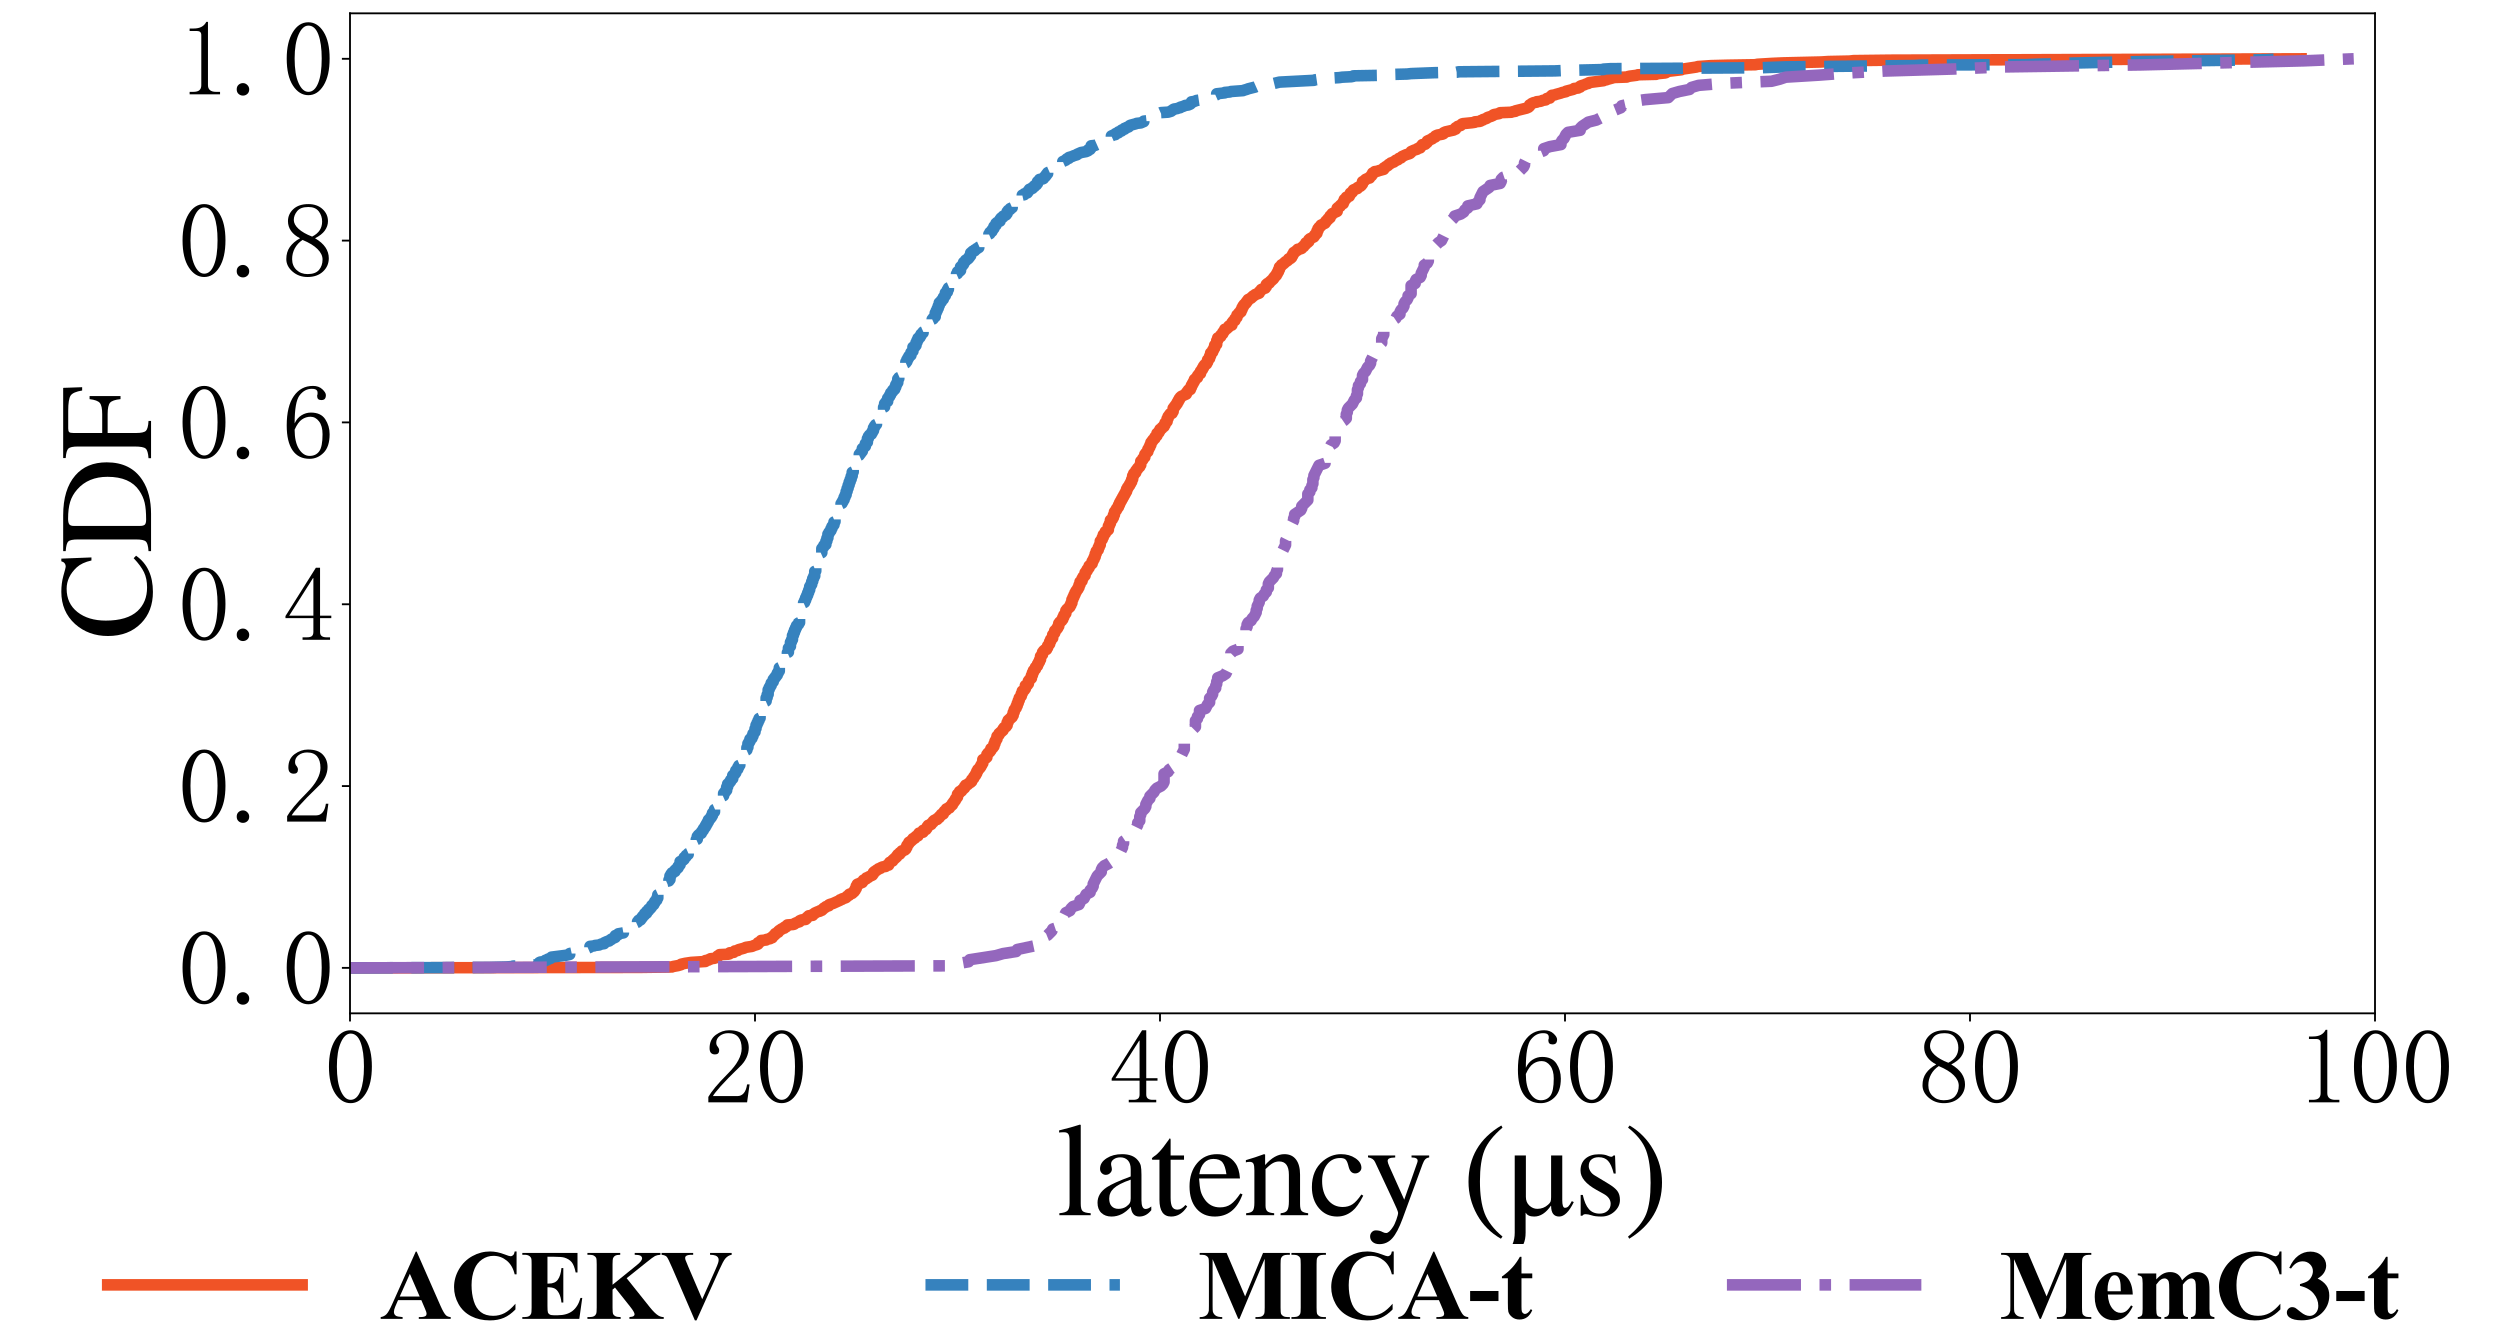 <?xml version="1.0" encoding="utf-8" standalone="no"?>
<!DOCTYPE svg PUBLIC "-//W3C//DTD SVG 1.1//EN"
  "http://www.w3.org/Graphics/SVG/1.1/DTD/svg11.dtd">
<svg xmlns:xlink="http://www.w3.org/1999/xlink" width="1080pt" height="576pt" viewBox="0 0 1080 576" xmlns="http://www.w3.org/2000/svg" version="1.1">
 <defs>
  <style type="text/css">*{stroke-linejoin: round; stroke-linecap: butt}</style>
 </defs>
 <g id="figure_1">
  <g id="patch_1">
   <path d="M 0 576 
L 1080 576 
L 1080 0 
L 0 0 
z
" style="fill: #ffffff"/>
  </g>
  <g id="axes_1">
   <g id="patch_2">
    <path d="M 151.2 437.76 
L 1026 437.76 
L 1026 5.76 
L 151.2 5.76 
z
" style="fill: #ffffff"/>
   </g>
   <g id="matplotlib.axis_1">
    <g id="xtick_1">
     <g id="line2d_1">
      <defs>
       <path id="mbe2ced4062" d="M 0 0 
L 0 3.5 
" style="stroke: #000000; stroke-width: 0.8"/>
      </defs>
      <g>
       <use xlink:href="#mbe2ced4062" x="151.2" y="437.76" style="stroke: #000000; stroke-width: 0.8"/>
      </g>
     </g>
     <g id="text_1">
      <!-- 0 -->
      <g transform="translate(139.95 476.928) scale(0.45 -0.45)">
       <defs>
        <path id="SimSun-30" d="M 1600 4225 
Q 1250 4225 1012 3687 
Q 775 3150 775 2250 
Q 775 1300 1012 775 
Q 1250 250 1600 250 
Q 1975 250 2187 775 
Q 2400 1300 2400 2250 
Q 2400 3150 2200 3687 
Q 2000 4225 1600 4225 
z
M 1600 50 
Q 1050 50 675 625 
Q 300 1200 300 2250 
Q 300 3225 662 3825 
Q 1025 4425 1600 4425 
Q 2150 4425 2512 3850 
Q 2875 3275 2875 2250 
Q 2875 1225 2512 637 
Q 2150 50 1600 50 
z
" transform="scale(0.016)"/>
       </defs>
       <use xlink:href="#SimSun-30"/>
      </g>
     </g>
    </g>
    <g id="xtick_2">
     <g id="line2d_2">
      <g>
       <use xlink:href="#mbe2ced4062" x="326.16" y="437.76" style="stroke: #000000; stroke-width: 0.8"/>
      </g>
     </g>
     <g id="text_2">
      <!-- 20 -->
      <g transform="translate(303.66 476.928) scale(0.45 -0.45)">
       <defs>
        <path id="SimSun-32" d="M 2325 3325 
Q 2325 3775 2125 4012 
Q 1925 4250 1525 4250 
Q 1225 4250 1012 4087 
Q 800 3925 800 3675 
Q 800 3525 900 3425 
Q 975 3325 975 3225 
Q 975 3100 912 3037 
Q 850 2975 725 2975 
Q 575 2975 487 3062 
Q 400 3150 400 3350 
Q 400 3875 775 4150 
Q 1150 4425 1575 4425 
Q 2175 4425 2462 4125 
Q 2750 3825 2750 3375 
Q 2750 3075 2612 2775 
Q 2475 2475 2175 2200 
Q 1450 1500 1062 1062 
Q 675 625 600 475 
L 2075 475 
Q 2300 475 2450 650 
Q 2600 825 2650 1175 
L 2800 1175 
L 2650 100 
L 325 100 
L 325 425 
Q 450 650 737 1000 
Q 1025 1350 1500 1825 
Q 1925 2250 2125 2625 
Q 2325 3000 2325 3325 
z
" transform="scale(0.016)"/>
       </defs>
       <use xlink:href="#SimSun-32"/>
       <use xlink:href="#SimSun-30" x="50"/>
      </g>
     </g>
    </g>
    <g id="xtick_3">
     <g id="line2d_3">
      <g>
       <use xlink:href="#mbe2ced4062" x="501.12" y="437.76" style="stroke: #000000; stroke-width: 0.8"/>
      </g>
     </g>
     <g id="text_3">
      <!-- 40 -->
      <g transform="translate(478.62 476.928) scale(0.45 -0.45)">
       <defs>
        <path id="SimSun-34" d="M 2300 575 
Q 2300 400 2400 325 
Q 2500 250 2675 250 
L 2900 250 
L 2900 100 
L 1250 100 
L 1250 250 
L 1525 250 
Q 1725 250 1812 325 
Q 1900 400 1900 575 
L 1900 1400 
L 225 1400 
L 225 1525 
L 2050 4425 
L 2300 4425 
L 2300 1550 
L 2975 1550 
L 2975 1400 
L 2300 1400 
L 2300 575 
z
M 1875 3800 
L 450 1550 
L 1900 1550 
L 1900 3800 
L 1875 3800 
z
" transform="scale(0.016)"/>
       </defs>
       <use xlink:href="#SimSun-34"/>
       <use xlink:href="#SimSun-30" x="50"/>
      </g>
     </g>
    </g>
    <g id="xtick_4">
     <g id="line2d_4">
      <g>
       <use xlink:href="#mbe2ced4062" x="676.08" y="437.76" style="stroke: #000000; stroke-width: 0.8"/>
      </g>
     </g>
     <g id="text_4">
      <!-- 60 -->
      <g transform="translate(653.58 476.928) scale(0.45 -0.45)">
       <defs>
        <path id="SimSun-36" d="M 775 1800 
Q 775 1050 1037 637 
Q 1300 225 1675 225 
Q 2050 225 2250 500 
Q 2450 775 2450 1525 
Q 2450 2025 2237 2300 
Q 2025 2575 1725 2575 
Q 1450 2575 1212 2412 
Q 975 2250 775 1800 
z
M 1750 2825 
Q 2350 2825 2612 2425 
Q 2875 2025 2875 1525 
Q 2875 775 2512 412 
Q 2150 50 1675 50 
Q 1000 50 650 562 
Q 300 1075 300 2050 
Q 300 3200 725 3812 
Q 1150 4425 1875 4425 
Q 2225 4425 2437 4225 
Q 2650 4025 2650 3875 
Q 2650 3725 2587 3650 
Q 2525 3575 2375 3575 
Q 2250 3575 2187 3637 
Q 2125 3700 2125 3825 
Q 2125 3875 2150 3925 
Q 2150 3975 2150 4025 
Q 2150 4125 2075 4187 
Q 2000 4250 1800 4250 
Q 1375 4250 1075 3862 
Q 775 3475 775 2175 
Q 925 2500 1187 2662 
Q 1450 2825 1750 2825 
z
" transform="scale(0.016)"/>
       </defs>
       <use xlink:href="#SimSun-36"/>
       <use xlink:href="#SimSun-30" x="50"/>
      </g>
     </g>
    </g>
    <g id="xtick_5">
     <g id="line2d_5">
      <g>
       <use xlink:href="#mbe2ced4062" x="851.04" y="437.76" style="stroke: #000000; stroke-width: 0.8"/>
      </g>
     </g>
     <g id="text_5">
      <!-- 80 -->
      <g transform="translate(828.54 476.928) scale(0.45 -0.45)">
       <defs>
        <path id="SimSun-38" d="M 625 1125 
Q 625 725 887 475 
Q 1150 225 1550 225 
Q 2025 225 2237 475 
Q 2450 725 2450 1100 
Q 2450 1425 2150 1725 
Q 1850 2025 1250 2275 
Q 950 2075 787 1775 
Q 625 1475 625 1125 
z
M 2825 1175 
Q 2825 700 2475 375 
Q 2125 50 1550 50 
Q 1025 50 650 375 
Q 275 700 275 1125 
Q 275 1550 487 1850 
Q 700 2150 1100 2375 
Q 750 2550 562 2812 
Q 375 3075 375 3400 
Q 375 3825 700 4125 
Q 1025 4425 1600 4425 
Q 2125 4425 2450 4125 
Q 2775 3825 2775 3400 
Q 2775 3100 2587 2837 
Q 2400 2575 2000 2375 
Q 2425 2125 2625 1825 
Q 2825 1525 2825 1175 
z
M 2425 3375 
Q 2425 3725 2225 3987 
Q 2025 4250 1600 4250 
Q 1125 4250 925 4000 
Q 725 3750 725 3475 
Q 725 3200 1012 2937 
Q 1300 2675 1825 2475 
Q 2125 2625 2275 2850 
Q 2425 3075 2425 3375 
z
" transform="scale(0.016)"/>
       </defs>
       <use xlink:href="#SimSun-38"/>
       <use xlink:href="#SimSun-30" x="50"/>
      </g>
     </g>
    </g>
    <g id="xtick_6">
     <g id="line2d_6">
      <g>
       <use xlink:href="#mbe2ced4062" x="1026" y="437.76" style="stroke: #000000; stroke-width: 0.8"/>
      </g>
     </g>
     <g id="text_6">
      <!-- 100 -->
      <g transform="translate(992.25 476.928) scale(0.45 -0.45)">
       <defs>
        <path id="SimSun-31" d="M 1825 4450 
L 1825 650 
Q 1825 450 1950 350 
Q 2075 250 2300 250 
L 2550 250 
L 2550 100 
L 725 100 
L 725 250 
L 950 250 
Q 1200 250 1312 350 
Q 1425 450 1425 650 
L 1425 3675 
Q 1425 3775 1362 3837 
Q 1300 3900 1175 3900 
L 725 3900 
L 725 4050 
L 950 4050 
Q 1250 4050 1437 4150 
Q 1625 4250 1725 4450 
L 1825 4450 
z
" transform="scale(0.016)"/>
       </defs>
       <use xlink:href="#SimSun-31"/>
       <use xlink:href="#SimSun-30" x="50"/>
       <use xlink:href="#SimSun-30" x="100"/>
      </g>
     </g>
    </g>
    <g id="text_7">
     <!-- $\mathrm{latency\ ( \mu s )}$ -->
     <g transform="translate(456.44 525.369) scale(0.56 -0.56)">
      <defs>
       <path id="STIXGeneral-Regular-6c" d="M 1645 0 
L 134 0 
L 134 96 
Q 435 122 531 221 
Q 627 320 627 589 
L 627 3590 
Q 627 3821 569 3910 
Q 512 4000 358 4000 
Q 224 4000 122 3987 
L 122 4090 
Q 730 4237 1133 4371 
L 1165 4346 
L 1165 557 
Q 1165 288 1254 201 
Q 1344 115 1645 96 
L 1645 0 
z
" transform="scale(0.016)"/>
       <path id="STIXGeneral-Regular-61" d="M 2829 422 
L 2829 243 
Q 2586 -64 2253 -64 
Q 1888 -64 1843 403 
L 1837 403 
Q 1427 -64 909 -64 
Q 608 -64 422 112 
Q 237 288 237 602 
Q 237 1050 685 1350 
Q 992 1555 1837 1869 
L 1837 2214 
Q 1837 2502 1699 2646 
Q 1562 2790 1338 2790 
Q 1146 2790 1018 2697 
Q 890 2605 890 2477 
Q 890 2419 909 2348 
Q 928 2278 928 2208 
Q 928 2112 841 2029 
Q 755 1946 634 1946 
Q 525 1946 441 2029 
Q 358 2112 358 2240 
Q 358 2547 685 2752 
Q 986 2944 1421 2944 
Q 1939 2944 2176 2656 
Q 2291 2522 2323 2384 
Q 2355 2246 2355 1946 
L 2355 723 
Q 2355 301 2554 301 
Q 2682 301 2829 422 
z
M 1837 813 
L 1837 1715 
Q 1248 1510 1018 1293 
Q 800 1094 800 800 
Q 800 557 921 432 
Q 1043 307 1242 307 
Q 1453 307 1613 410 
Q 1747 506 1792 589 
Q 1837 672 1837 813 
z
" transform="scale(0.016)"/>
       <path id="STIXGeneral-Regular-74" d="M 1702 493 
L 1786 422 
Q 1478 -64 1011 -64 
Q 448 -64 448 749 
L 448 2675 
L 109 2675 
Q 83 2694 83 2720 
Q 83 2771 192 2842 
Q 435 2982 813 3526 
Q 826 3546 874 3606 
Q 922 3667 941 3706 
Q 986 3706 986 3622 
L 986 2880 
L 1632 2880 
L 1632 2675 
L 986 2675 
L 986 845 
Q 986 538 1062 403 
Q 1139 269 1318 269 
Q 1510 269 1702 493 
z
" transform="scale(0.016)"/>
       <path id="STIXGeneral-Regular-65" d="M 2611 1050 
L 2714 1005 
Q 2330 -64 1376 -64 
Q 813 -64 486 329 
Q 160 723 160 1389 
Q 160 2074 525 2509 
Q 890 2944 1485 2944 
Q 2061 2944 2374 2502 
Q 2560 2246 2592 1773 
L 621 1773 
Q 646 1370 700 1158 
Q 755 947 915 730 
Q 1184 378 1626 378 
Q 1939 378 2153 531 
Q 2368 685 2611 1050 
z
M 634 1978 
L 1939 1978 
Q 1882 2381 1750 2547 
Q 1619 2714 1312 2714 
Q 1043 2714 864 2525 
Q 685 2336 634 1978 
z
" transform="scale(0.016)"/>
       <path id="STIXGeneral-Regular-6e" d="M 3104 0 
L 1773 0 
L 1779 96 
Q 2016 115 2096 233 
Q 2176 352 2176 672 
L 2176 1946 
Q 2176 2592 1709 2592 
Q 1549 2592 1408 2515 
Q 1267 2438 1050 2227 
L 1050 461 
Q 1050 269 1136 192 
Q 1222 115 1466 96 
L 1466 0 
L 115 0 
L 115 96 
Q 358 115 435 214 
Q 512 314 512 602 
L 512 2157 
Q 512 2394 467 2483 
Q 422 2573 288 2573 
Q 160 2573 102 2547 
L 102 2656 
Q 550 2784 979 2944 
L 1030 2925 
L 1030 2426 
L 1037 2426 
Q 1491 2944 1958 2944 
Q 2323 2944 2518 2688 
Q 2714 2432 2714 1958 
L 2714 544 
Q 2714 288 2790 205 
Q 2867 122 3104 96 
L 3104 0 
z
" transform="scale(0.016)"/>
       <path id="STIXGeneral-Regular-63" d="M 2547 998 
L 2637 941 
Q 2362 403 2112 205 
Q 1786 -64 1376 -64 
Q 845 -64 502 336 
Q 160 736 160 1357 
Q 160 2170 698 2618 
Q 1094 2944 1562 2944 
Q 1965 2944 2256 2749 
Q 2547 2554 2547 2285 
Q 2547 2176 2457 2096 
Q 2368 2016 2246 2016 
Q 2022 2016 1939 2310 
L 1901 2451 
Q 1850 2630 1773 2694 
Q 1696 2758 1523 2758 
Q 1133 2758 893 2451 
Q 653 2144 653 1645 
Q 653 1094 928 745 
Q 1203 397 1645 397 
Q 1920 397 2118 528 
Q 2317 659 2547 998 
z
" transform="scale(0.016)"/>
       <path id="STIXGeneral-Regular-79" d="M 3040 2880 
L 3040 2784 
Q 2925 2771 2854 2700 
Q 2784 2630 2720 2458 
L 1760 -160 
Q 1510 -838 1257 -1116 
Q 1005 -1395 640 -1395 
Q 435 -1395 313 -1289 
Q 192 -1184 192 -1024 
Q 192 -902 272 -816 
Q 352 -730 467 -730 
Q 653 -730 800 -813 
Q 883 -858 966 -858 
Q 1101 -858 1286 -576 
Q 1376 -448 1459 -211 
Q 1542 26 1542 115 
Q 1542 198 1274 762 
L 429 2566 
Q 346 2752 90 2790 
L 90 2880 
L 1402 2880 
L 1402 2784 
Q 1197 2778 1117 2739 
Q 1037 2701 1037 2611 
Q 1037 2541 1120 2349 
L 1837 749 
L 2458 2515 
Q 2483 2573 2483 2630 
Q 2483 2784 2189 2784 
L 2189 2880 
L 3040 2880 
z
" transform="scale(0.016)"/>
       <path id="STIXGeneral-Regular-28" d="M 1946 -1030 
L 1869 -1133 
Q 1126 -710 716 32 
Q 307 774 307 1613 
Q 307 3386 1888 4326 
L 1946 4224 
Q 1293 3667 1075 3126 
Q 858 2586 858 1632 
Q 858 685 1082 96 
Q 1306 -493 1946 -1030 
z
" transform="scale(0.016)"/>
       <path id="STIXGeneral-Regular-3bc" d="M 3206 678 
L 3302 634 
Q 2963 -64 2598 -64 
Q 2208 -64 2208 454 
L 2195 454 
Q 1837 -64 1395 -64 
Q 1082 -64 992 115 
L 979 115 
L 979 -838 
Q 979 -1171 877 -1389 
L 352 -1389 
Q 454 -1152 454 -845 
L 454 2880 
L 992 2880 
L 992 883 
Q 992 621 1161 464 
Q 1331 307 1542 307 
Q 1843 307 2061 506 
Q 2150 582 2179 649 
Q 2208 717 2208 870 
L 2208 2880 
L 2746 2880 
L 2746 723 
Q 2746 358 2874 358 
Q 2970 358 3037 422 
Q 3104 486 3206 678 
z
" transform="scale(0.016)"/>
       <path id="STIXGeneral-Regular-73" d="M 998 1926 
L 1664 1523 
Q 1984 1331 2105 1164 
Q 2227 998 2227 736 
Q 2227 416 1961 176 
Q 1696 -64 1331 -64 
Q 1030 -64 864 -6 
Q 691 51 570 51 
Q 461 51 416 -26 
L 333 -26 
L 333 979 
L 435 979 
Q 538 512 730 294 
Q 922 77 1248 77 
Q 1485 77 1632 211 
Q 1779 346 1779 550 
Q 1779 845 1440 1030 
L 1094 1222 
Q 326 1651 326 2150 
Q 326 2522 566 2730 
Q 806 2938 1210 2938 
Q 1491 2938 1638 2867 
Q 1754 2816 1818 2816 
Q 1862 2816 1920 2880 
L 1990 2880 
L 2022 2010 
L 1926 2010 
Q 1818 2445 1654 2621 
Q 1491 2797 1203 2797 
Q 986 2797 854 2688 
Q 723 2579 723 2362 
Q 723 2253 796 2128 
Q 870 2003 998 1926 
z
" transform="scale(0.016)"/>
       <path id="STIXGeneral-Regular-29" d="M 186 4224 
L 262 4326 
Q 992 3891 1408 3148 
Q 1824 2406 1824 1581 
Q 1824 -166 243 -1133 
L 186 -1030 
Q 845 -486 1059 54 
Q 1274 595 1274 1562 
Q 1274 2534 1059 3120 
Q 845 3706 186 4224 
z
" transform="scale(0.016)"/>
      </defs>
      <use xlink:href="#STIXGeneral-Regular-6c" transform="translate(0 0.703)"/>
      <use xlink:href="#STIXGeneral-Regular-61" transform="translate(27.8 0.703)"/>
      <use xlink:href="#STIXGeneral-Regular-74" transform="translate(72.2 0.703)"/>
      <use xlink:href="#STIXGeneral-Regular-65" transform="translate(100 0.703)"/>
      <use xlink:href="#STIXGeneral-Regular-6e" transform="translate(144.4 0.703)"/>
      <use xlink:href="#STIXGeneral-Regular-63" transform="translate(194.4 0.703)"/>
      <use xlink:href="#STIXGeneral-Regular-79" transform="translate(238.8 0.703)"/>
      <use xlink:href="#STIXGeneral-Regular-28" transform="translate(312.866 0.703)"/>
      <use xlink:href="#STIXGeneral-Regular-3bc" transform="translate(346.166 0.703)"/>
      <use xlink:href="#STIXGeneral-Regular-73" transform="translate(398.966 0.703)"/>
      <use xlink:href="#STIXGeneral-Regular-29" transform="translate(437.866 0.703)"/>
     </g>
    </g>
   </g>
   <g id="matplotlib.axis_2">
    <g id="ytick_1">
     <g id="line2d_7">
      <defs>
       <path id="ma43fbc67a5" d="M 0 0 
L -3.5 0 
" style="stroke: #000000; stroke-width: 0.8"/>
      </defs>
      <g>
       <use xlink:href="#ma43fbc67a5" x="151.2" y="418.124" style="stroke: #000000; stroke-width: 0.8"/>
      </g>
     </g>
     <g id="text_8">
      <!-- 0.0 -->
      <g transform="translate(76.7 434.208) scale(0.45 -0.45)">
       <defs>
        <path id="SimSun-2e" d="M 800 25 
Q 650 25 537 125 
Q 425 225 425 400 
Q 425 575 537 675 
Q 650 775 800 775 
Q 950 775 1062 662 
Q 1175 550 1175 400 
Q 1175 225 1062 125 
Q 950 25 800 25 
z
" transform="scale(0.016)"/>
       </defs>
       <use xlink:href="#SimSun-30"/>
       <use xlink:href="#SimSun-2e" x="50"/>
       <use xlink:href="#SimSun-30" x="100"/>
      </g>
     </g>
    </g>
    <g id="ytick_2">
     <g id="line2d_8">
      <g>
       <use xlink:href="#ma43fbc67a5" x="151.2" y="339.578" style="stroke: #000000; stroke-width: 0.8"/>
      </g>
     </g>
     <g id="text_9">
      <!-- 0.2 -->
      <g transform="translate(76.7 355.662) scale(0.45 -0.45)">
       <use xlink:href="#SimSun-30"/>
       <use xlink:href="#SimSun-2e" x="50"/>
       <use xlink:href="#SimSun-32" x="100"/>
      </g>
     </g>
    </g>
    <g id="ytick_3">
     <g id="line2d_9">
      <g>
       <use xlink:href="#ma43fbc67a5" x="151.2" y="261.033" style="stroke: #000000; stroke-width: 0.8"/>
      </g>
     </g>
     <g id="text_10">
      <!-- 0.4 -->
      <g transform="translate(76.7 277.117) scale(0.45 -0.45)">
       <use xlink:href="#SimSun-30"/>
       <use xlink:href="#SimSun-2e" x="50"/>
       <use xlink:href="#SimSun-34" x="100"/>
      </g>
     </g>
    </g>
    <g id="ytick_4">
     <g id="line2d_10">
      <g>
       <use xlink:href="#ma43fbc67a5" x="151.2" y="182.487" style="stroke: #000000; stroke-width: 0.8"/>
      </g>
     </g>
     <g id="text_11">
      <!-- 0.6 -->
      <g transform="translate(76.7 198.571) scale(0.45 -0.45)">
       <use xlink:href="#SimSun-30"/>
       <use xlink:href="#SimSun-2e" x="50"/>
       <use xlink:href="#SimSun-36" x="100"/>
      </g>
     </g>
    </g>
    <g id="ytick_5">
     <g id="line2d_11">
      <g>
       <use xlink:href="#ma43fbc67a5" x="151.2" y="103.942" style="stroke: #000000; stroke-width: 0.8"/>
      </g>
     </g>
     <g id="text_12">
      <!-- 0.8 -->
      <g transform="translate(76.7 120.026) scale(0.45 -0.45)">
       <use xlink:href="#SimSun-30"/>
       <use xlink:href="#SimSun-2e" x="50"/>
       <use xlink:href="#SimSun-38" x="100"/>
      </g>
     </g>
    </g>
    <g id="ytick_6">
     <g id="line2d_12">
      <g>
       <use xlink:href="#ma43fbc67a5" x="151.2" y="25.396" style="stroke: #000000; stroke-width: 0.8"/>
      </g>
     </g>
     <g id="text_13">
      <!-- 1.0 -->
      <g transform="translate(76.7 41.48) scale(0.45 -0.45)">
       <use xlink:href="#SimSun-31"/>
       <use xlink:href="#SimSun-2e" x="50"/>
       <use xlink:href="#SimSun-30" x="100"/>
      </g>
     </g>
    </g>
    <g id="text_14">
     <!-- $\mathrm{CDF}$ -->
     <g transform="translate(65.481 276.36) rotate(-90) scale(0.56 -0.56)">
      <defs>
       <path id="STIXGeneral-Regular-43" d="M 3930 838 
L 4051 723 
Q 3482 -90 2304 -90 
Q 1376 -90 794 480 
Q 179 1082 179 2080 
Q 179 3014 755 3661 
Q 1357 4326 2310 4326 
Q 2720 4326 3072 4230 
Q 3475 4115 3514 4115 
Q 3725 4115 3782 4326 
L 3910 4326 
L 3968 2874 
L 3821 2874 
Q 3718 3334 3488 3584 
Q 3034 4070 2458 4070 
Q 1747 4070 1334 3548 
Q 922 3027 922 2182 
Q 922 1152 1382 653 
Q 1811 192 2522 192 
Q 2944 192 3251 339 
Q 3558 486 3930 838 
z
" transform="scale(0.016)"/>
       <path id="STIXGeneral-Regular-44" d="M 102 4237 
L 1830 4237 
Q 3078 4237 3750 3654 
Q 4384 3110 4384 2138 
Q 4384 966 3514 410 
Q 2880 0 1901 0 
L 102 0 
L 102 122 
Q 474 147 570 252 
Q 666 358 666 736 
L 666 3520 
Q 666 3891 570 3990 
Q 474 4090 102 4115 
L 102 4237 
z
M 1318 3731 
L 1318 538 
Q 1318 365 1379 301 
Q 1440 237 1626 237 
Q 2125 237 2432 307 
Q 2739 378 3021 570 
Q 3686 1018 3686 2099 
Q 3686 3027 3078 3558 
Q 2803 3802 2476 3901 
Q 2150 4000 1658 4000 
Q 1472 4000 1395 3942 
Q 1318 3885 1318 3731 
z
" transform="scale(0.016)"/>
       <path id="STIXGeneral-Regular-46" d="M 3494 3322 
L 3334 3322 
Q 3264 3757 3094 3875 
Q 2925 3994 2349 3994 
L 1504 3994 
Q 1370 3994 1328 3946 
Q 1286 3898 1286 3744 
L 1286 2355 
L 2195 2355 
Q 2598 2355 2736 2470 
Q 2874 2586 2918 2963 
L 3066 2963 
L 3066 1472 
L 2918 1472 
Q 2880 1862 2745 1977 
Q 2611 2093 2195 2093 
L 1286 2093 
L 1286 717 
Q 1286 352 1392 246 
Q 1498 141 1869 122 
L 1869 0 
L 70 0 
L 70 122 
Q 435 147 534 259 
Q 634 371 634 787 
L 634 3526 
Q 634 3878 538 3984 
Q 442 4090 77 4115 
L 77 4237 
L 3462 4237 
L 3494 3322 
z
" transform="scale(0.016)"/>
      </defs>
      <use xlink:href="#STIXGeneral-Regular-43" transform="translate(0 0.406)"/>
      <use xlink:href="#STIXGeneral-Regular-44" transform="translate(66.7 0.406)"/>
      <use xlink:href="#STIXGeneral-Regular-46" transform="translate(138.9 0.406)"/>
     </g>
    </g>
   </g>
   <g id="line2d_13">
    <path d="M 151.2 418.124 
L 276.296 417.926 
L 290.293 417.729 
L 290.731 417.532 
L 292.918 417.137 
L 294.23 416.742 
L 294.23 416.545 
L 295.979 416.15 
L 298.604 415.755 
L 304.727 415.361 
L 304.727 414.966 
L 306.04 414.769 
L 306.04 414.571 
L 306.914 414.374 
L 306.914 414.177 
L 308.664 413.979 
L 309.101 413.782 
L 309.976 413.585 
L 309.976 412.993 
L 310.851 412.598 
L 310.851 412.4 
L 314.788 412.203 
L 315.225 412.006 
L 315.225 411.611 
L 316.975 411.414 
L 316.975 411.216 
L 317.412 411.019 
L 317.412 410.822 
L 318.724 410.624 
L 318.724 410.427 
L 319.162 410.23 
L 321.349 409.638 
L 322.223 409.243 
L 324.848 408.848 
L 325.723 408.453 
L 327.035 408.059 
L 327.472 407.861 
L 327.472 407.269 
L 328.784 406.677 
L 328.784 406.283 
L 330.971 406.085 
L 330.971 405.888 
L 332.721 405.493 
L 332.721 405.296 
L 333.596 405.099 
L 333.596 404.704 
L 334.033 404.506 
L 334.033 404.309 
L 334.471 404.112 
L 334.471 403.914 
L 334.908 403.717 
L 334.908 403.322 
L 336.22 402.73 
L 336.22 402.336 
L 336.658 402.138 
L 336.658 401.941 
L 337.532 401.546 
L 337.532 401.349 
L 337.97 401.152 
L 338.845 400.954 
L 338.845 400.559 
L 339.719 400.362 
L 339.719 399.967 
L 340.157 399.77 
L 340.157 399.573 
L 342.781 399.375 
L 343.219 399.178 
L 343.219 398.981 
L 344.093 398.586 
L 345.406 398.191 
L 345.406 397.797 
L 346.28 397.402 
L 348.03 397.204 
L 348.03 397.007 
L 348.467 396.81 
L 348.467 396.415 
L 348.905 396.218 
L 348.905 396.02 
L 349.342 395.823 
L 349.342 395.626 
L 351.092 395.428 
L 351.092 395.034 
L 351.967 394.639 
L 351.967 394.442 
L 353.279 393.85 
L 354.154 393.652 
L 354.154 393.455 
L 355.028 393.257 
L 355.028 393.06 
L 355.466 392.863 
L 355.466 392.665 
L 355.903 392.468 
L 355.903 392.271 
L 356.778 391.876 
L 356.778 391.679 
L 358.09 391.284 
L 358.09 390.889 
L 358.528 390.692 
L 359.84 390.297 
L 362.902 388.916 
L 362.902 388.718 
L 363.776 388.521 
L 363.776 388.324 
L 365.089 387.929 
L 365.526 387.732 
L 365.526 387.534 
L 365.963 387.337 
L 365.963 387.14 
L 366.838 386.745 
L 366.838 386.35 
L 367.276 386.153 
L 368.15 385.956 
L 368.15 385.758 
L 368.588 385.561 
L 368.588 385.363 
L 369.025 385.166 
L 369.025 384.771 
L 369.463 384.574 
L 369.463 383.982 
L 369.9 383.785 
L 369.9 382.798 
L 370.337 382.601 
L 370.337 382.009 
L 370.775 381.811 
L 371.65 381.614 
L 371.65 381.416 
L 372.524 381.219 
L 372.524 380.824 
L 372.962 380.627 
L 372.962 380.232 
L 374.274 379.64 
L 374.274 379.246 
L 375.149 379.048 
L 375.149 378.851 
L 376.898 378.062 
L 376.898 377.667 
L 377.336 377.469 
L 377.336 376.877 
L 377.773 376.68 
L 377.773 376.483 
L 378.648 376.088 
L 378.648 375.891 
L 379.523 375.496 
L 379.523 375.299 
L 380.398 375.101 
L 380.398 374.904 
L 381.272 374.509 
L 382.585 374.312 
L 382.585 374.115 
L 383.022 373.917 
L 383.897 373.72 
L 383.897 373.128 
L 384.334 372.93 
L 384.334 372.536 
L 385.646 371.944 
L 385.646 371.549 
L 386.084 371.352 
L 386.084 371.154 
L 386.521 370.957 
L 386.521 370.76 
L 386.959 370.562 
L 386.959 370.365 
L 387.396 370.167 
L 387.396 369.773 
L 387.833 369.575 
L 387.833 369.181 
L 388.708 368.983 
L 388.708 368.391 
L 389.583 367.997 
L 389.583 367.602 
L 390.895 367.207 
L 390.895 367.01 
L 391.333 366.813 
L 391.333 366.22 
L 391.77 366.023 
L 391.77 365.234 
L 392.207 365.036 
L 392.207 364.642 
L 392.645 364.444 
L 392.645 363.852 
L 393.52 363.458 
L 393.52 363.26 
L 393.957 363.063 
L 393.957 362.866 
L 394.394 362.668 
L 394.394 362.273 
L 395.269 362.076 
L 395.269 361.681 
L 395.707 361.484 
L 395.707 361.287 
L 396.581 361.089 
L 396.581 360.497 
L 397.019 360.3 
L 397.019 359.905 
L 398.768 359.511 
L 398.768 358.721 
L 400.081 358.326 
L 400.081 357.932 
L 400.518 357.734 
L 400.518 357.142 
L 400.955 356.945 
L 400.955 356.55 
L 402.268 356.156 
L 402.268 355.761 
L 402.705 355.564 
L 402.705 355.366 
L 403.142 355.169 
L 403.142 354.774 
L 403.58 354.577 
L 403.58 354.379 
L 404.017 354.182 
L 404.892 353.985 
L 404.892 353.59 
L 405.767 353.195 
L 405.767 352.801 
L 406.204 352.603 
L 406.204 352.406 
L 406.642 352.209 
L 406.642 351.814 
L 407.516 351.617 
L 407.516 351.025 
L 407.954 350.827 
L 407.954 350.432 
L 408.829 350.038 
L 408.829 349.446 
L 409.266 349.248 
L 410.141 349.051 
L 410.141 348.656 
L 410.578 348.459 
L 410.578 348.262 
L 411.016 348.064 
L 411.016 347.867 
L 411.453 347.67 
L 411.453 347.077 
L 411.89 346.88 
L 411.89 346.485 
L 412.328 346.288 
L 412.328 345.893 
L 412.765 345.696 
L 412.765 345.104 
L 413.203 344.907 
L 413.203 344.512 
L 413.64 344.315 
L 413.64 343.13 
L 414.077 342.933 
L 414.077 342.736 
L 414.515 342.538 
L 414.515 341.946 
L 415.39 341.749 
L 415.39 341.354 
L 415.827 341.157 
L 415.827 340.96 
L 416.264 340.762 
L 416.264 340.565 
L 416.702 340.368 
L 416.702 339.776 
L 417.139 339.578 
L 417.139 339.183 
L 418.014 338.986 
L 418.014 338.789 
L 418.451 338.591 
L 418.451 338.394 
L 419.326 337.999 
L 419.326 337.802 
L 419.764 337.605 
L 419.764 336.815 
L 420.201 336.618 
L 420.201 336.421 
L 420.638 336.223 
L 420.638 335.631 
L 421.076 335.434 
L 421.076 335.039 
L 421.513 334.842 
L 421.513 334.25 
L 421.951 334.052 
L 421.951 333.263 
L 422.388 333.066 
L 422.388 332.474 
L 422.825 332.276 
L 422.825 332.079 
L 423.263 331.882 
L 423.263 331.487 
L 423.7 331.289 
L 423.7 330.697 
L 424.138 330.5 
L 424.138 329.908 
L 424.575 329.711 
L 424.575 328.132 
L 425.887 327.54 
L 425.887 327.342 
L 426.325 327.145 
L 426.325 325.961 
L 426.762 325.764 
L 426.762 325.369 
L 427.199 325.172 
L 427.199 324.974 
L 427.637 324.777 
L 427.637 324.382 
L 428.074 324.185 
L 428.074 323.395 
L 428.949 323.001 
L 428.949 322.606 
L 429.386 322.409 
L 429.386 321.422 
L 429.824 321.225 
L 429.824 320.238 
L 430.261 320.04 
L 430.261 319.448 
L 430.699 319.251 
L 430.699 318.067 
L 431.136 317.87 
L 431.136 317.672 
L 431.573 317.475 
L 431.573 316.883 
L 432.011 316.686 
L 432.011 316.488 
L 432.448 316.291 
L 432.448 316.093 
L 432.886 315.896 
L 432.886 315.699 
L 433.323 315.501 
L 433.323 314.909 
L 433.76 314.712 
L 433.76 314.317 
L 434.635 313.923 
L 434.635 313.528 
L 435.073 313.331 
L 435.073 312.146 
L 435.51 311.949 
L 435.51 311.16 
L 435.947 310.962 
L 435.947 310.765 
L 436.385 310.568 
L 436.385 310.37 
L 436.822 310.173 
L 436.822 309.976 
L 437.26 309.778 
L 437.26 309.186 
L 437.697 308.989 
L 437.697 307.805 
L 438.134 307.607 
L 438.134 306.621 
L 438.572 306.423 
L 438.572 306.029 
L 439.009 305.831 
L 439.009 305.042 
L 439.447 304.845 
L 439.447 303.858 
L 439.884 303.66 
L 439.884 302.674 
L 440.321 302.476 
L 440.321 301.49 
L 440.759 301.292 
L 440.759 300.898 
L 441.196 300.7 
L 441.196 299.713 
L 441.634 299.516 
L 441.634 298.529 
L 442.508 298.135 
L 442.508 297.74 
L 442.946 297.543 
L 442.946 296.161 
L 443.821 295.964 
L 443.821 295.569 
L 444.258 295.372 
L 444.258 294.188 
L 444.695 293.99 
L 444.695 293.596 
L 445.133 293.398 
L 445.133 293.201 
L 445.57 293.003 
L 445.57 291.819 
L 446.008 291.622 
L 446.008 290.635 
L 446.445 290.438 
L 446.445 289.649 
L 446.882 289.451 
L 446.882 289.254 
L 447.32 289.056 
L 447.32 288.267 
L 447.757 288.07 
L 447.757 287.872 
L 448.195 287.675 
L 448.195 286.886 
L 448.632 286.688 
L 448.632 286.096 
L 449.069 285.899 
L 449.069 285.109 
L 449.507 284.912 
L 449.507 283.531 
L 449.944 283.333 
L 449.944 282.939 
L 450.382 282.741 
L 450.382 281.755 
L 450.819 281.557 
L 450.819 281.162 
L 451.256 280.965 
L 451.256 280.768 
L 452.131 280.57 
L 452.131 279.978 
L 452.569 279.781 
L 452.569 278.992 
L 453.006 278.794 
L 453.006 278.4 
L 453.443 278.202 
L 453.443 277.215 
L 453.881 277.018 
L 453.881 276.229 
L 454.318 276.031 
L 454.318 275.834 
L 454.756 275.637 
L 454.756 274.255 
L 455.193 274.058 
L 455.193 273.663 
L 455.63 273.466 
L 455.63 272.479 
L 456.068 272.282 
L 456.068 272.084 
L 456.505 271.887 
L 456.505 271.492 
L 456.943 271.295 
L 456.943 270.703 
L 457.38 270.506 
L 457.38 269.321 
L 457.817 269.124 
L 457.817 268.729 
L 458.255 268.532 
L 458.255 268.335 
L 458.692 268.137 
L 458.692 267.743 
L 459.13 267.545 
L 459.13 266.756 
L 459.567 266.559 
L 459.567 265.769 
L 460.004 265.572 
L 460.004 265.177 
L 460.442 264.98 
L 460.442 263.796 
L 460.879 263.598 
L 460.879 263.204 
L 461.317 263.006 
L 461.317 262.809 
L 461.754 262.612 
L 461.754 262.414 
L 462.191 262.217 
L 462.191 261.625 
L 462.629 261.427 
L 462.629 260.638 
L 463.066 260.441 
L 463.066 259.059 
L 463.504 258.862 
L 463.504 258.072 
L 463.941 257.875 
L 463.941 257.086 
L 464.378 256.888 
L 464.378 256.099 
L 464.816 255.902 
L 464.816 255.31 
L 465.253 255.112 
L 465.253 254.718 
L 465.691 254.52 
L 465.691 253.928 
L 466.128 253.731 
L 466.128 252.744 
L 466.565 252.547 
L 466.565 251.363 
L 467.44 250.968 
L 467.44 249.981 
L 467.878 249.784 
L 467.878 249.192 
L 468.315 248.994 
L 468.315 248.797 
L 468.752 248.6 
L 468.752 247.416 
L 469.19 247.218 
L 469.19 246.823 
L 469.627 246.626 
L 469.627 246.034 
L 470.065 245.837 
L 470.065 245.442 
L 470.502 245.245 
L 470.502 244.455 
L 470.939 244.258 
L 470.939 244.061 
L 471.377 243.863 
L 471.377 243.666 
L 471.814 243.469 
L 471.814 242.482 
L 472.252 242.284 
L 472.252 241.692 
L 472.689 241.495 
L 472.689 240.706 
L 473.126 240.508 
L 473.126 239.324 
L 473.564 239.127 
L 473.564 238.14 
L 474.001 237.943 
L 474.001 237.745 
L 474.439 237.548 
L 474.439 236.561 
L 474.876 236.364 
L 474.876 235.575 
L 475.313 235.377 
L 475.313 233.798 
L 475.751 233.601 
L 475.751 233.206 
L 476.188 233.009 
L 476.188 232.22 
L 476.626 232.022 
L 476.626 231.035 
L 477.063 230.838 
L 477.063 230.641 
L 477.5 230.443 
L 477.5 229.654 
L 478.375 229.259 
L 478.375 229.062 
L 478.813 228.865 
L 478.813 227.286 
L 479.25 227.088 
L 479.25 226.299 
L 479.687 226.102 
L 479.687 224.72 
L 480.562 224.326 
L 480.562 223.734 
L 481 223.536 
L 481 222.549 
L 481.437 222.352 
L 481.437 221.168 
L 481.874 220.971 
L 481.874 220.576 
L 482.312 220.379 
L 482.312 219.786 
L 482.749 219.589 
L 482.749 219.194 
L 483.187 218.997 
L 483.187 218.208 
L 483.624 218.01 
L 483.624 217.221 
L 484.061 217.024 
L 484.061 216.432 
L 484.499 216.234 
L 484.499 215.642 
L 484.936 215.445 
L 484.936 214.853 
L 485.374 214.655 
L 485.374 214.063 
L 485.811 213.866 
L 485.811 213.274 
L 486.248 213.077 
L 486.248 212.485 
L 486.686 212.287 
L 486.686 211.3 
L 487.123 211.103 
L 487.123 210.511 
L 487.561 210.314 
L 487.561 209.919 
L 487.998 209.722 
L 487.998 209.13 
L 488.435 208.932 
L 488.435 208.34 
L 488.873 208.143 
L 488.873 207.156 
L 489.31 206.959 
L 489.31 205.577 
L 489.748 205.38 
L 489.748 204.591 
L 490.622 204.196 
L 490.622 203.406 
L 491.06 203.209 
L 491.06 202.814 
L 491.497 202.617 
L 491.497 202.222 
L 491.935 202.025 
L 491.935 201.828 
L 492.372 201.63 
L 492.372 201.038 
L 492.809 200.841 
L 492.809 199.262 
L 493.247 199.065 
L 493.247 198.867 
L 493.684 198.67 
L 493.684 198.078 
L 494.122 197.881 
L 494.122 197.683 
L 494.559 197.486 
L 494.559 196.302 
L 494.996 196.104 
L 494.996 195.71 
L 495.434 195.512 
L 495.434 195.315 
L 495.871 195.118 
L 495.871 194.131 
L 496.309 193.934 
L 496.309 193.342 
L 496.746 193.144 
L 496.746 192.355 
L 497.183 192.157 
L 497.183 191.171 
L 497.621 190.973 
L 497.621 190.579 
L 498.058 190.381 
L 498.058 189.987 
L 498.496 189.789 
L 498.496 189.592 
L 498.933 189.395 
L 498.933 188.802 
L 499.37 188.605 
L 499.37 188.408 
L 499.808 188.21 
L 499.808 187.224 
L 500.683 186.829 
L 500.683 186.237 
L 501.12 186.04 
L 501.12 185.448 
L 501.995 185.053 
L 501.995 184.658 
L 502.87 184.263 
L 502.87 183.671 
L 503.307 183.474 
L 503.307 182.685 
L 503.744 182.487 
L 503.744 182.29 
L 504.182 182.093 
L 504.182 180.908 
L 504.619 180.711 
L 504.619 179.922 
L 505.057 179.724 
L 505.057 179.33 
L 505.494 179.132 
L 505.494 178.738 
L 506.369 178.54 
L 506.369 177.948 
L 506.806 177.751 
L 506.806 176.369 
L 507.244 176.172 
L 507.244 175.777 
L 507.681 175.58 
L 507.681 175.185 
L 508.118 174.988 
L 508.118 174.593 
L 508.556 174.396 
L 508.556 173.804 
L 508.993 173.607 
L 508.993 173.014 
L 509.431 172.817 
L 509.431 172.225 
L 509.868 172.028 
L 509.868 171.633 
L 510.305 171.436 
L 510.305 171.238 
L 512.492 170.252 
L 512.492 169.659 
L 512.93 169.462 
L 512.93 169.067 
L 513.367 168.87 
L 513.367 168.475 
L 514.242 168.278 
L 514.242 167.489 
L 514.679 167.291 
L 514.679 166.502 
L 515.117 166.305 
L 515.117 165.712 
L 515.554 165.515 
L 515.554 164.923 
L 515.992 164.726 
L 515.992 163.936 
L 516.429 163.739 
L 516.429 163.542 
L 517.304 163.147 
L 517.304 162.358 
L 517.741 162.16 
L 517.741 161.765 
L 518.616 161.371 
L 518.616 160.384 
L 519.053 160.187 
L 519.053 159.792 
L 519.491 159.595 
L 519.491 159.003 
L 519.928 158.805 
L 519.928 158.213 
L 520.366 158.016 
L 520.366 157.621 
L 521.24 157.226 
L 521.24 156.634 
L 521.678 156.437 
L 521.678 155.45 
L 522.115 155.253 
L 522.115 155.056 
L 522.553 154.858 
L 522.553 153.871 
L 522.99 153.674 
L 522.99 152.49 
L 523.865 152.095 
L 523.865 151.306 
L 524.302 151.109 
L 524.302 150.517 
L 524.74 150.319 
L 524.74 149.135 
L 525.614 148.74 
L 525.614 147.162 
L 526.052 146.964 
L 526.052 145.977 
L 527.364 145.385 
L 527.364 144.793 
L 527.801 144.596 
L 527.801 144.399 
L 528.239 144.201 
L 528.239 143.609 
L 528.676 143.412 
L 528.676 143.017 
L 529.114 142.82 
L 529.114 142.228 
L 529.988 142.03 
L 529.988 141.833 
L 530.426 141.636 
L 530.426 141.438 
L 530.863 141.241 
L 530.863 140.846 
L 532.175 140.452 
L 532.175 139.465 
L 532.613 139.268 
L 532.613 138.873 
L 533.488 138.478 
L 533.488 137.689 
L 533.925 137.491 
L 533.925 137.294 
L 534.362 137.097 
L 534.362 136.11 
L 534.8 135.913 
L 534.8 135.715 
L 535.237 135.518 
L 535.237 135.123 
L 536.112 134.728 
L 536.112 133.939 
L 536.549 133.742 
L 536.549 132.952 
L 536.987 132.755 
L 536.987 132.163 
L 537.424 131.966 
L 537.424 131.571 
L 537.862 131.374 
L 537.862 131.176 
L 538.299 130.979 
L 538.299 130.584 
L 538.736 130.387 
L 538.736 129.992 
L 539.174 129.795 
L 539.174 129.4 
L 540.486 128.808 
L 540.486 128.611 
L 540.923 128.413 
L 540.923 128.216 
L 541.361 128.019 
L 541.361 127.821 
L 542.236 127.427 
L 542.236 127.229 
L 543.548 126.834 
L 543.985 126.637 
L 543.985 126.045 
L 544.423 125.848 
L 544.423 125.65 
L 544.86 125.453 
L 544.86 125.058 
L 545.297 124.861 
L 546.61 124.466 
L 546.61 124.072 
L 547.047 123.874 
L 547.047 122.887 
L 547.484 122.69 
L 547.484 122.493 
L 548.359 122.295 
L 548.359 121.901 
L 548.797 121.703 
L 548.797 121.506 
L 549.234 121.309 
L 549.234 121.111 
L 549.671 120.914 
L 549.671 120.717 
L 550.109 120.519 
L 550.109 120.125 
L 550.546 119.927 
L 550.546 119.532 
L 550.984 119.335 
L 550.984 119.138 
L 551.421 118.94 
L 551.421 118.348 
L 551.858 118.151 
L 551.858 117.559 
L 552.296 117.362 
L 552.296 116.572 
L 552.733 116.375 
L 552.733 115.388 
L 553.171 115.191 
L 553.171 114.993 
L 553.608 114.796 
L 553.608 114.401 
L 554.483 114.007 
L 554.483 113.809 
L 554.92 113.612 
L 554.92 113.415 
L 555.358 113.217 
L 555.358 113.02 
L 556.232 112.625 
L 556.232 112.428 
L 556.67 112.231 
L 556.67 111.836 
L 557.545 111.638 
L 557.545 111.441 
L 557.982 111.244 
L 557.982 110.652 
L 558.419 110.454 
L 558.419 109.862 
L 558.857 109.665 
L 558.857 109.073 
L 559.732 108.678 
L 559.732 108.481 
L 560.606 108.086 
L 560.606 107.691 
L 561.919 107.494 
L 562.356 107.297 
L 562.356 106.902 
L 563.231 106.507 
L 563.231 106.113 
L 563.668 105.915 
L 563.668 105.718 
L 564.106 105.521 
L 564.106 104.929 
L 564.98 104.731 
L 564.98 104.534 
L 565.418 104.337 
L 565.418 103.547 
L 565.855 103.35 
L 565.855 103.152 
L 567.605 102.363 
L 567.605 101.968 
L 568.042 101.771 
L 568.042 101.376 
L 568.48 101.179 
L 568.48 100.982 
L 568.917 100.784 
L 568.917 99.797 
L 569.354 99.6 
L 569.354 98.811 
L 569.792 98.613 
L 569.792 98.219 
L 570.229 98.021 
L 570.229 97.824 
L 570.667 97.627 
L 570.667 97.232 
L 572.416 96.443 
L 572.416 96.048 
L 572.854 95.85 
L 572.854 95.456 
L 573.291 95.258 
L 573.291 95.061 
L 573.728 94.864 
L 573.728 94.469 
L 574.603 94.074 
L 574.603 93.285 
L 575.041 93.088 
L 575.041 92.89 
L 575.478 92.693 
L 575.478 92.298 
L 577.665 91.311 
L 577.665 89.93 
L 578.102 89.733 
L 578.102 89.535 
L 578.977 89.141 
L 578.977 88.746 
L 579.415 88.548 
L 579.415 88.351 
L 580.289 87.956 
L 580.289 87.167 
L 580.727 86.97 
L 580.727 86.18 
L 581.602 85.786 
L 581.602 85.194 
L 582.914 84.799 
L 582.914 84.207 
L 583.351 84.009 
L 583.351 83.417 
L 584.226 83.023 
L 584.226 82.628 
L 584.663 82.431 
L 584.663 82.036 
L 585.101 81.839 
L 586.413 81.444 
L 586.413 81.049 
L 587.725 80.457 
L 587.725 80.26 
L 588.163 80.062 
L 588.163 79.668 
L 588.6 79.47 
L 588.6 78.484 
L 589.475 78.089 
L 589.475 77.892 
L 589.912 77.694 
L 589.912 77.497 
L 590.787 77.102 
L 591.662 76.905 
L 591.662 76.51 
L 592.099 76.313 
L 592.099 76.115 
L 592.537 75.918 
L 592.537 75.523 
L 592.974 75.326 
L 592.974 74.734 
L 593.849 74.339 
L 593.849 74.142 
L 595.161 73.945 
L 595.598 73.747 
L 597.785 73.155 
L 597.785 72.563 
L 598.66 72.168 
L 598.66 71.971 
L 599.535 71.576 
L 599.535 71.379 
L 599.972 71.182 
L 599.972 70.984 
L 600.847 70.59 
L 600.847 70.392 
L 602.159 69.998 
L 602.159 69.8 
L 603.034 69.406 
L 603.034 69.208 
L 603.909 69.011 
L 603.909 68.813 
L 604.346 68.616 
L 604.346 68.419 
L 605.221 68.221 
L 605.221 68.024 
L 605.659 67.827 
L 605.659 67.629 
L 607.408 66.84 
L 608.72 66.445 
L 609.158 66.248 
L 609.158 66.051 
L 609.595 65.853 
L 609.595 65.458 
L 610.907 64.866 
L 612.22 64.472 
L 612.22 64.274 
L 612.657 64.077 
L 613.532 63.88 
L 613.532 63.485 
L 613.969 63.288 
L 613.969 63.09 
L 614.407 62.893 
L 614.407 62.498 
L 615.719 62.301 
L 615.719 62.104 
L 616.156 61.906 
L 616.156 61.709 
L 616.594 61.511 
L 616.594 60.919 
L 618.781 59.933 
L 618.781 59.735 
L 620.093 59.143 
L 620.093 58.749 
L 620.968 58.354 
L 623.155 57.959 
L 623.592 57.762 
L 623.592 57.367 
L 624.467 56.972 
L 627.966 56.183 
L 627.966 55.986 
L 628.841 55.788 
L 628.841 55.196 
L 629.716 54.802 
L 629.716 54.604 
L 631.028 54.21 
L 631.028 54.012 
L 631.465 53.815 
L 631.465 53.617 
L 631.903 53.42 
L 635.839 53.025 
L 637.151 52.828 
L 637.151 52.631 
L 639.338 52.433 
L 639.776 52.236 
L 639.776 52.039 
L 640.651 51.841 
L 640.651 51.644 
L 641.963 51.249 
L 642.4 51.052 
L 642.4 50.855 
L 642.838 50.657 
L 644.15 50.263 
L 645.025 49.868 
L 645.025 49.67 
L 645.462 49.473 
L 647.649 49.078 
L 647.649 48.881 
L 648.086 48.684 
L 652.898 48.486 
L 653.335 48.289 
L 654.647 48.092 
L 654.647 47.894 
L 659.459 46.71 
L 660.334 46.316 
L 660.334 46.118 
L 660.771 45.921 
L 660.771 45.329 
L 661.646 44.934 
L 661.646 44.737 
L 662.521 44.342 
L 663.833 44.145 
L 663.833 43.947 
L 665.582 43.75 
L 666.457 43.355 
L 667.769 43.158 
L 667.769 42.961 
L 668.207 42.763 
L 668.207 42.566 
L 669.519 42.368 
L 669.519 41.974 
L 669.956 41.776 
L 669.956 41.579 
L 670.394 41.382 
L 670.394 41.184 
L 671.706 40.987 
L 672.143 40.79 
L 674.33 40.198 
L 674.768 40 
L 676.517 39.606 
L 676.517 39.408 
L 679.579 38.619 
L 680.017 38.421 
L 680.017 38.224 
L 681.766 38.027 
L 681.766 37.829 
L 682.641 37.632 
L 682.641 37.237 
L 683.078 37.04 
L 684.391 36.645 
L 685.265 36.251 
L 686.14 36.053 
L 686.14 35.856 
L 686.578 35.659 
L 692.701 34.869 
L 692.701 34.672 
L 694.013 34.474 
L 694.451 34.277 
L 696.638 33.685 
L 697.075 33.488 
L 702.761 33.29 
L 703.199 33.093 
L 704.074 32.896 
L 707.135 32.501 
L 707.573 32.304 
L 715.446 32.106 
L 715.446 31.909 
L 719.383 31.514 
L 719.82 31.317 
L 719.82 30.922 
L 726.381 30.133 
L 726.381 29.935 
L 732.942 28.949 
L 733.379 28.751 
L 739.066 28.357 
L 746.501 28.159 
L 758.311 27.962 
L 759.186 27.765 
L 765.747 27.37 
L 770.121 27.173 
L 786.742 26.778 
L 789.804 26.58 
L 798.989 26.383 
L 800.739 26.186 
L 816.485 25.988 
L 994.07 25.396 
L 994.07 25.396 
" clip-path="url(#p4f3c741ccf)" style="fill: none; stroke: #f05326; stroke-width: 5; stroke-linecap: square"/>
   </g>
   <g id="line2d_14">
    <path d="M 151.2 418.124 
L 211.561 417.93 
L 218.56 417.736 
L 221.184 417.542 
L 221.621 417.349 
L 228.182 417.155 
L 231.682 416.767 
L 232.556 416.574 
L 232.556 416.38 
L 232.994 416.186 
L 232.994 415.799 
L 233.431 415.605 
L 234.743 415.411 
L 235.618 415.024 
L 235.618 414.83 
L 236.493 414.636 
L 236.493 414.442 
L 236.93 414.249 
L 237.805 414.055 
L 237.805 413.861 
L 238.243 413.667 
L 238.243 413.474 
L 244.366 412.699 
L 246.116 412.311 
L 246.116 411.924 
L 247.865 411.536 
L 249.615 411.342 
L 250.052 411.149 
L 250.052 410.955 
L 251.365 410.761 
L 251.365 410.374 
L 253.114 410.18 
L 253.552 409.986 
L 253.552 409.792 
L 254.864 409.211 
L 254.864 408.824 
L 256.613 408.63 
L 257.051 408.436 
L 258.8 408.242 
L 259.675 407.855 
L 260.987 407.661 
L 260.987 407.274 
L 262.3 406.693 
L 263.174 406.499 
L 263.174 406.305 
L 264.049 405.918 
L 264.049 405.724 
L 265.799 404.949 
L 265.799 404.174 
L 267.111 403.786 
L 267.111 403.399 
L 269.298 403.011 
L 269.298 402.818 
L 269.735 402.624 
L 269.735 402.43 
L 270.173 402.236 
L 270.173 402.043 
L 271.485 401.461 
L 271.485 401.268 
L 272.36 400.88 
L 272.36 400.686 
L 273.235 400.299 
L 273.235 399.911 
L 274.547 399.524 
L 274.547 398.749 
L 275.422 398.361 
L 275.422 398.168 
L 275.859 397.974 
L 275.859 397.586 
L 276.734 397.393 
L 276.734 397.005 
L 277.171 396.811 
L 277.171 396.424 
L 277.609 396.23 
L 277.609 395.843 
L 278.046 395.649 
L 278.046 395.455 
L 278.483 395.261 
L 278.483 394.68 
L 279.358 394.486 
L 279.358 393.711 
L 280.233 393.324 
L 280.233 392.743 
L 281.108 392.355 
L 281.108 391.968 
L 281.545 391.774 
L 281.545 391.193 
L 282.42 390.805 
L 282.42 390.224 
L 282.857 390.03 
L 282.857 389.449 
L 283.295 389.255 
L 283.295 389.061 
L 283.732 388.868 
L 283.732 388.093 
L 284.17 387.899 
L 284.17 386.543 
L 284.607 386.349 
L 284.607 386.155 
L 285.044 385.961 
L 285.044 384.799 
L 285.482 384.605 
L 285.482 383.636 
L 286.357 383.249 
L 286.357 382.28 
L 287.669 381.699 
L 287.669 380.924 
L 288.106 380.73 
L 288.981 380.537 
L 288.981 380.149 
L 289.418 379.955 
L 289.418 378.405 
L 289.856 378.212 
L 289.856 377.63 
L 290.293 377.437 
L 290.293 377.049 
L 291.605 376.468 
L 291.605 375.887 
L 292.043 375.693 
L 292.043 375.499 
L 292.48 375.305 
L 292.48 375.112 
L 292.918 374.918 
L 292.918 374.337 
L 293.355 374.143 
L 293.355 373.755 
L 293.792 373.562 
L 293.792 372.205 
L 295.105 371.624 
L 295.105 371.43 
L 295.542 371.237 
L 295.542 370.462 
L 296.417 370.074 
L 296.417 369.493 
L 297.292 369.105 
L 297.292 368.718 
L 297.729 368.524 
L 297.729 368.137 
L 298.166 367.943 
L 298.166 367.749 
L 298.604 367.555 
L 298.604 367.362 
L 299.041 367.168 
L 299.041 366.78 
L 299.479 366.587 
L 299.479 365.812 
L 299.916 365.618 
L 299.916 364.455 
L 300.353 364.262 
L 300.353 363.293 
L 300.791 363.099 
L 300.791 362.712 
L 301.228 362.518 
L 301.228 361.355 
L 301.666 361.162 
L 301.666 360.774 
L 302.103 360.58 
L 302.103 360.387 
L 302.978 359.999 
L 302.978 359.418 
L 303.415 359.224 
L 303.415 358.837 
L 303.853 358.643 
L 303.853 358.062 
L 304.29 357.868 
L 304.29 357.481 
L 304.727 357.287 
L 304.727 356.706 
L 305.165 356.512 
L 305.165 355.931 
L 305.602 355.737 
L 305.602 355.156 
L 306.04 354.962 
L 306.04 354.187 
L 306.477 353.993 
L 306.477 353.799 
L 306.914 353.606 
L 306.914 353.218 
L 307.352 353.024 
L 307.352 352.443 
L 307.789 352.249 
L 307.789 351.281 
L 308.227 351.087 
L 308.227 350.893 
L 308.664 350.699 
L 308.664 349.731 
L 309.101 349.537 
L 309.101 349.149 
L 309.539 348.956 
L 309.539 347.987 
L 309.976 347.793 
L 309.976 347.599 
L 310.414 347.406 
L 310.414 346.631 
L 310.851 346.437 
L 310.851 346.243 
L 311.288 346.049 
L 311.288 345.856 
L 311.726 345.662 
L 311.726 345.468 
L 312.163 345.274 
L 312.163 343.918 
L 312.601 343.724 
L 312.601 342.756 
L 313.038 342.562 
L 313.038 342.174 
L 313.475 341.981 
L 313.475 341.593 
L 313.913 341.399 
L 313.913 340.043 
L 314.35 339.849 
L 314.35 338.687 
L 314.788 338.493 
L 314.788 338.299 
L 315.225 338.106 
L 315.225 337.718 
L 315.662 337.524 
L 315.662 336.943 
L 316.1 336.749 
L 316.1 336.556 
L 316.537 336.362 
L 316.537 335.006 
L 316.975 334.812 
L 316.975 334.618 
L 317.412 334.424 
L 317.412 334.037 
L 317.849 333.843 
L 317.849 332.875 
L 318.287 332.681 
L 318.287 332.487 
L 318.724 332.293 
L 318.724 331.518 
L 319.162 331.325 
L 319.162 330.743 
L 319.599 330.55 
L 319.599 329.968 
L 320.036 329.775 
L 320.036 328.418 
L 320.474 328.225 
L 320.474 327.45 
L 320.911 327.256 
L 320.911 326.675 
L 321.349 326.481 
L 321.349 326.093 
L 321.786 325.9 
L 321.786 324.737 
L 322.223 324.543 
L 322.223 324.156 
L 322.661 323.962 
L 322.661 322.993 
L 323.098 322.8 
L 323.098 321.25 
L 323.536 321.056 
L 323.536 320.475 
L 323.973 320.281 
L 323.973 319.312 
L 324.848 318.925 
L 324.848 318.15 
L 325.285 317.956 
L 325.285 316.987 
L 325.723 316.793 
L 325.723 316.406 
L 326.16 316.212 
L 326.16 314.856 
L 326.597 314.662 
L 326.597 313.306 
L 327.035 313.112 
L 327.035 312.337 
L 327.472 312.143 
L 327.472 311.368 
L 327.91 311.175 
L 327.91 310.4 
L 328.347 310.206 
L 328.347 309.043 
L 328.784 308.85 
L 328.784 308.656 
L 329.222 308.462 
L 329.222 306.525 
L 329.659 306.331 
L 329.659 305.556 
L 330.097 305.362 
L 330.097 304.587 
L 330.534 304.394 
L 330.534 303.037 
L 330.971 302.844 
L 330.971 301.487 
L 331.409 301.294 
L 331.409 300.131 
L 331.846 299.937 
L 331.846 298 
L 332.284 297.806 
L 332.284 297.031 
L 332.721 296.837 
L 332.721 296.256 
L 333.158 296.062 
L 333.158 295.094 
L 333.596 294.9 
L 333.596 294.706 
L 334.033 294.512 
L 334.033 293.544 
L 334.471 293.35 
L 334.471 292.962 
L 334.908 292.769 
L 334.908 292.381 
L 335.345 292.187 
L 335.345 291.8 
L 335.783 291.606 
L 335.783 290.831 
L 336.22 290.637 
L 336.22 290.056 
L 336.658 289.862 
L 336.658 288.506 
L 337.095 288.312 
L 337.095 287.925 
L 337.532 287.731 
L 337.532 287.15 
L 337.97 286.956 
L 337.97 286.181 
L 338.407 285.987 
L 338.407 285.019 
L 338.845 284.825 
L 338.845 284.244 
L 339.719 283.856 
L 339.719 282.888 
L 340.157 282.694 
L 340.157 281.919 
L 340.594 281.725 
L 340.594 279.981 
L 341.032 279.788 
L 341.032 279.4 
L 341.469 279.206 
L 341.469 277.463 
L 341.906 277.269 
L 341.906 276.494 
L 342.344 276.3 
L 342.344 274.556 
L 342.781 274.363 
L 342.781 273.394 
L 343.219 273.2 
L 343.219 272.231 
L 343.656 272.038 
L 343.656 271.263 
L 344.093 271.069 
L 344.093 270.294 
L 344.531 270.1 
L 344.531 269.906 
L 344.968 269.713 
L 344.968 269.131 
L 345.406 268.938 
L 345.406 266.419 
L 345.843 266.225 
L 345.843 265.256 
L 346.28 265.063 
L 346.28 263.706 
L 346.718 263.513 
L 346.718 262.544 
L 347.155 262.35 
L 347.155 260.413 
L 347.593 260.219 
L 347.593 259.444 
L 348.03 259.25 
L 348.03 258.282 
L 348.467 258.088 
L 348.467 257.313 
L 348.905 257.119 
L 348.905 256.15 
L 349.342 255.957 
L 349.342 254.988 
L 349.78 254.794 
L 349.78 253.438 
L 350.217 253.244 
L 350.217 252.663 
L 350.654 252.469 
L 350.654 251.307 
L 351.092 251.113 
L 351.092 249.95 
L 351.529 249.757 
L 351.529 248.982 
L 351.967 248.788 
L 351.967 246.85 
L 352.404 246.657 
L 352.404 245.3 
L 352.841 245.107 
L 352.841 243.75 
L 353.279 243.557 
L 353.279 242.975 
L 353.716 242.782 
L 353.716 241.232 
L 354.154 241.038 
L 354.154 240.069 
L 354.591 239.875 
L 354.591 238.907 
L 355.028 238.713 
L 355.028 236.969 
L 355.466 236.775 
L 355.466 236.388 
L 355.903 236.194 
L 355.903 235.613 
L 356.778 235.225 
L 356.778 233.869 
L 357.215 233.676 
L 357.215 232.513 
L 357.653 232.319 
L 357.653 230.769 
L 358.09 230.576 
L 358.09 229.994 
L 358.528 229.801 
L 358.528 229.413 
L 358.965 229.219 
L 358.965 228.444 
L 359.402 228.251 
L 359.402 227.476 
L 359.84 227.282 
L 359.84 226.894 
L 360.277 226.701 
L 360.277 225.538 
L 360.715 225.344 
L 360.715 223.601 
L 361.152 223.407 
L 361.152 222.632 
L 361.589 222.438 
L 361.589 221.857 
L 362.027 221.663 
L 362.027 220.694 
L 362.464 220.501 
L 362.464 219.338 
L 362.902 219.144 
L 362.902 218.951 
L 363.339 218.757 
L 363.339 217.594 
L 363.776 217.401 
L 363.776 216.819 
L 364.214 216.626 
L 364.214 216.044 
L 364.651 215.851 
L 364.651 214.882 
L 365.089 214.688 
L 365.089 213.913 
L 365.526 213.719 
L 365.526 212.363 
L 365.963 212.169 
L 365.963 211.007 
L 366.401 210.813 
L 366.401 209.651 
L 366.838 209.457 
L 366.838 208.295 
L 367.276 208.101 
L 367.276 207.132 
L 367.713 206.938 
L 367.713 205.776 
L 368.15 205.582 
L 368.15 204.032 
L 368.588 203.838 
L 368.588 202.87 
L 369.025 202.676 
L 369.025 201.707 
L 369.463 201.513 
L 369.463 201.126 
L 369.9 200.932 
L 369.9 199.576 
L 370.337 199.382 
L 370.337 197.638 
L 370.775 197.445 
L 370.775 196.863 
L 371.212 196.67 
L 371.212 196.282 
L 371.65 196.088 
L 371.65 195.701 
L 372.087 195.507 
L 372.087 195.12 
L 372.524 194.926 
L 372.524 193.763 
L 372.962 193.57 
L 372.962 193.376 
L 373.399 193.182 
L 373.399 192.988 
L 373.837 192.795 
L 373.837 191.632 
L 374.274 191.438 
L 374.274 191.245 
L 374.711 191.051 
L 374.711 189.501 
L 375.149 189.307 
L 375.149 188.532 
L 375.586 188.338 
L 375.586 187.951 
L 376.461 187.563 
L 376.461 186.982 
L 376.898 186.788 
L 376.898 186.207 
L 377.336 186.013 
L 377.336 184.851 
L 377.773 184.657 
L 377.773 184.076 
L 378.211 183.882 
L 378.211 183.495 
L 378.648 183.301 
L 378.648 182.526 
L 379.085 182.332 
L 379.085 181.557 
L 379.523 181.364 
L 379.523 180.589 
L 379.96 180.395 
L 379.96 180.007 
L 380.398 179.814 
L 380.398 179.039 
L 380.835 178.845 
L 380.835 178.264 
L 381.272 178.07 
L 381.272 177.489 
L 381.71 177.295 
L 381.71 175.939 
L 382.147 175.745 
L 382.147 174.389 
L 382.585 174.195 
L 382.585 173.807 
L 383.459 173.42 
L 383.459 172.064 
L 383.897 171.87 
L 383.897 171.482 
L 384.334 171.289 
L 384.334 170.707 
L 384.772 170.514 
L 384.772 169.739 
L 385.209 169.545 
L 385.209 169.351 
L 385.646 169.157 
L 385.646 168.576 
L 386.521 168.189 
L 386.521 167.414 
L 386.959 167.22 
L 386.959 166.251 
L 387.396 166.057 
L 387.396 165.476 
L 387.833 165.282 
L 387.833 163.732 
L 388.271 163.539 
L 388.271 163.151 
L 389.146 162.764 
L 389.146 161.795 
L 389.583 161.601 
L 389.583 161.02 
L 390.02 160.826 
L 390.02 159.276 
L 390.458 159.083 
L 390.458 158.501 
L 390.895 158.308 
L 390.895 156.951 
L 391.333 156.758 
L 391.333 156.37 
L 391.77 156.176 
L 391.77 155.401 
L 392.207 155.208 
L 392.207 154.626 
L 392.645 154.433 
L 392.645 153.851 
L 393.52 153.464 
L 393.52 152.301 
L 393.957 152.108 
L 393.957 151.914 
L 394.394 151.72 
L 394.394 149.976 
L 395.269 149.783 
L 395.269 149.395 
L 395.707 149.201 
L 395.707 148.039 
L 396.144 147.845 
L 396.144 147.07 
L 396.581 146.876 
L 396.581 146.101 
L 397.456 145.714 
L 397.456 145.133 
L 397.894 144.939 
L 397.894 144.358 
L 398.331 144.164 
L 398.331 143.97 
L 398.768 143.776 
L 398.768 143.389 
L 399.206 143.195 
L 399.206 143.001 
L 399.643 142.808 
L 399.643 141.839 
L 400.081 141.645 
L 400.081 140.87 
L 400.518 140.676 
L 400.518 140.095 
L 401.83 139.708 
L 401.83 138.739 
L 402.705 138.351 
L 402.705 137.964 
L 403.142 137.77 
L 403.142 137.383 
L 403.58 137.189 
L 403.58 136.995 
L 404.017 136.801 
L 404.017 135.252 
L 404.455 135.058 
L 404.455 134.283 
L 404.892 134.089 
L 404.892 133.314 
L 405.329 133.12 
L 405.329 132.152 
L 405.767 131.958 
L 405.767 130.795 
L 406.642 130.408 
L 406.642 129.827 
L 407.079 129.633 
L 407.079 129.439 
L 407.516 129.245 
L 407.516 128.47 
L 407.954 128.277 
L 407.954 127.889 
L 408.391 127.695 
L 408.391 126.533 
L 409.266 126.145 
L 409.266 125.177 
L 409.703 124.983 
L 409.703 124.402 
L 410.141 124.208 
L 410.141 124.014 
L 410.578 123.82 
L 410.578 123.045 
L 411.016 122.852 
L 411.016 122.27 
L 411.453 122.077 
L 411.453 121.302 
L 411.89 121.108 
L 411.89 119.752 
L 412.328 119.558 
L 412.328 119.364 
L 413.203 119.17 
L 413.203 118.395 
L 413.64 118.202 
L 413.64 117.427 
L 414.515 117.233 
L 414.515 117.039 
L 414.952 116.845 
L 414.952 115.295 
L 415.39 115.102 
L 415.39 114.908 
L 415.827 114.714 
L 415.827 114.327 
L 416.264 114.133 
L 416.264 113.358 
L 416.702 113.164 
L 416.702 112.97 
L 417.139 112.777 
L 417.139 112.389 
L 418.014 112.002 
L 418.014 111.808 
L 418.451 111.614 
L 418.451 111.227 
L 418.889 111.033 
L 418.889 110.645 
L 419.326 110.452 
L 419.326 109.289 
L 419.764 109.096 
L 419.764 108.902 
L 420.201 108.708 
L 420.201 108.514 
L 421.076 108.321 
L 421.076 107.933 
L 421.951 107.546 
L 421.951 107.352 
L 422.825 106.964 
L 422.825 106.771 
L 423.263 106.577 
L 423.263 106.189 
L 423.7 105.996 
L 423.7 105.414 
L 424.575 105.027 
L 424.575 104.833 
L 425.012 104.639 
L 425.012 104.252 
L 425.45 104.058 
L 425.45 103.671 
L 425.887 103.477 
L 425.887 102.702 
L 426.325 102.508 
L 426.325 102.121 
L 426.762 101.927 
L 426.762 101.539 
L 427.199 101.346 
L 427.199 101.152 
L 427.637 100.958 
L 427.637 100.377 
L 428.512 99.989 
L 428.512 99.408 
L 428.949 99.214 
L 428.949 98.827 
L 429.386 98.633 
L 429.386 97.858 
L 429.824 97.664 
L 429.824 97.471 
L 430.261 97.277 
L 430.261 96.502 
L 430.699 96.308 
L 430.699 96.114 
L 432.011 95.533 
L 432.011 94.758 
L 432.448 94.564 
L 432.448 94.177 
L 433.323 93.789 
L 433.323 93.402 
L 434.635 92.821 
L 434.635 92.433 
L 435.073 92.239 
L 435.073 91.464 
L 435.51 91.271 
L 435.51 90.883 
L 436.385 90.496 
L 436.385 90.108 
L 437.26 89.721 
L 437.26 88.558 
L 437.697 88.364 
L 437.697 88.171 
L 438.572 87.977 
L 438.572 87.589 
L 439.009 87.396 
L 439.009 86.814 
L 439.447 86.621 
L 439.447 86.427 
L 440.321 86.233 
L 440.321 86.039 
L 440.759 85.846 
L 440.759 85.652 
L 441.196 85.458 
L 441.196 85.071 
L 441.634 84.877 
L 441.634 84.296 
L 442.508 84.102 
L 442.508 83.715 
L 443.821 83.327 
L 443.821 82.94 
L 444.258 82.746 
L 444.258 82.358 
L 444.695 82.165 
L 444.695 81.777 
L 446.008 81.39 
L 446.008 81.002 
L 446.882 80.615 
L 446.882 80.227 
L 447.757 79.84 
L 447.757 79.452 
L 448.195 79.258 
L 448.195 78.483 
L 448.632 78.29 
L 448.632 78.096 
L 449.069 77.902 
L 449.069 77.515 
L 450.382 77.321 
L 450.819 77.127 
L 450.819 76.74 
L 451.256 76.546 
L 451.256 76.352 
L 451.694 76.158 
L 451.694 75.771 
L 452.131 75.577 
L 452.131 75.19 
L 452.569 74.996 
L 452.569 74.608 
L 454.756 73.64 
L 454.756 73.058 
L 455.193 72.865 
L 455.193 72.671 
L 455.63 72.477 
L 455.63 72.283 
L 456.068 72.09 
L 456.068 71.896 
L 457.38 71.315 
L 457.38 71.121 
L 457.817 70.927 
L 457.817 70.733 
L 459.13 70.152 
L 459.13 69.765 
L 460.442 69.183 
L 460.442 68.99 
L 460.879 68.796 
L 460.879 68.602 
L 461.754 68.408 
L 461.754 68.021 
L 463.066 67.633 
L 463.941 67.246 
L 465.253 66.858 
L 465.253 66.665 
L 467.003 65.89 
L 469.19 65.502 
L 470.065 65.115 
L 470.065 64.727 
L 470.939 64.533 
L 470.939 64.146 
L 471.377 63.952 
L 471.377 62.983 
L 473.126 62.79 
L 474.001 62.402 
L 474.001 62.208 
L 474.439 62.015 
L 474.439 61.821 
L 474.876 61.627 
L 474.876 61.24 
L 475.313 61.046 
L 476.188 60.852 
L 476.188 60.465 
L 476.626 60.271 
L 477.5 60.077 
L 477.5 59.884 
L 477.938 59.69 
L 480.125 59.109 
L 480.125 58.721 
L 481 58.334 
L 481.874 58.14 
L 481.874 57.752 
L 482.312 57.559 
L 483.187 57.365 
L 483.187 56.977 
L 484.499 56.59 
L 484.499 56.202 
L 484.936 56.009 
L 485.811 55.815 
L 485.811 55.427 
L 486.686 55.234 
L 486.686 55.04 
L 487.561 54.846 
L 487.561 54.652 
L 487.998 54.459 
L 487.998 54.265 
L 488.435 54.071 
L 490.622 53.49 
L 491.06 53.296 
L 492.809 53.102 
L 494.122 52.521 
L 494.122 52.327 
L 495.871 52.134 
L 496.309 51.94 
L 496.309 51.359 
L 496.746 51.165 
L 496.746 50.971 
L 497.183 50.777 
L 497.183 50.584 
L 498.933 50.196 
L 498.933 49.809 
L 499.808 49.615 
L 499.808 49.421 
L 501.557 48.646 
L 504.619 48.452 
L 505.931 48.065 
L 505.931 47.871 
L 506.806 47.484 
L 506.806 47.29 
L 507.244 47.096 
L 508.556 46.902 
L 508.993 46.709 
L 509.868 46.515 
L 509.868 46.321 
L 511.18 45.934 
L 512.055 45.546 
L 513.367 45.352 
L 514.242 44.965 
L 514.242 44.771 
L 514.679 44.577 
L 514.679 43.996 
L 515.992 43.802 
L 516.866 43.415 
L 519.491 43.027 
L 519.491 42.834 
L 519.928 42.64 
L 521.24 42.252 
L 521.678 42.059 
L 521.678 41.865 
L 522.553 41.671 
L 522.553 41.477 
L 524.74 41.284 
L 525.614 40.896 
L 525.614 40.509 
L 529.114 40.121 
L 529.114 39.927 
L 531.301 39.734 
L 531.738 39.54 
L 536.987 39.152 
L 537.424 38.959 
L 538.736 38.571 
L 539.174 38.377 
L 542.236 37.602 
L 542.673 37.409 
L 544.86 37.215 
L 545.297 37.021 
L 547.484 36.827 
L 547.922 36.634 
L 552.733 35.471 
L 567.605 34.696 
L 568.042 34.503 
L 569.354 34.309 
L 569.354 34.115 
L 574.603 33.921 
L 575.041 33.728 
L 578.54 33.534 
L 579.852 33.34 
L 583.789 33.146 
L 584.663 32.953 
L 584.663 32.759 
L 595.161 32.565 
L 600.41 32.178 
L 607.846 31.984 
L 609.595 31.79 
L 619.655 31.403 
L 629.278 31.209 
L 630.153 31.015 
L 671.706 30.628 
L 676.08 30.434 
L 692.701 30.046 
L 692.701 29.853 
L 695.763 29.659 
L 760.498 29.271 
L 771.433 28.884 
L 826.983 28.303 
L 830.045 28.109 
L 875.534 27.915 
L 880.346 27.721 
L 890.406 27.528 
L 891.281 27.334 
L 908.777 26.946 
L 926.71 26.559 
L 979.198 25.784 
L 982.26 25.59 
L 982.697 25.396 
L 982.697 25.396 
" clip-path="url(#p4f3c741ccf)" style="fill: none; stroke-dasharray: 18.5,8; stroke-dashoffset: 0; stroke: #3682be; stroke-width: 5"/>
   </g>
   <g id="line2d_15">
    <path d="M 151.2 418.124 
L 408.391 417.241 
L 418.451 415.476 
L 418.889 414.594 
L 430.261 412.828 
L 433.323 411.946 
L 439.009 411.063 
L 439.447 410.181 
L 447.757 408.416 
L 448.195 407.533 
L 449.507 406.651 
L 449.507 405.768 
L 450.382 404.886 
L 452.569 404.003 
L 454.318 402.238 
L 454.756 401.356 
L 457.38 400.473 
L 457.38 398.708 
L 458.255 397.825 
L 459.567 396.943 
L 459.567 396.06 
L 460.442 394.295 
L 462.191 393.413 
L 462.629 392.53 
L 463.504 391.648 
L 466.128 390.765 
L 466.565 389.883 
L 466.565 389 
L 468.315 388.118 
L 469.19 386.352 
L 470.939 385.47 
L 470.939 384.587 
L 471.814 383.705 
L 472.252 382.822 
L 472.252 381.94 
L 474.001 378.41 
L 475.751 376.645 
L 475.751 375.762 
L 476.188 374.88 
L 477.063 373.997 
L 478.813 373.114 
L 480.125 372.232 
L 482.749 371.349 
L 482.749 370.467 
L 483.187 369.584 
L 483.187 368.702 
L 484.061 367.819 
L 484.936 366.054 
L 484.936 365.172 
L 485.374 364.289 
L 485.374 363.407 
L 486.686 362.524 
L 488.435 361.642 
L 488.873 360.759 
L 488.873 359.876 
L 490.622 358.111 
L 491.497 356.346 
L 491.497 355.464 
L 492.372 354.581 
L 492.372 352.816 
L 492.809 351.934 
L 492.809 351.051 
L 494.559 349.286 
L 494.996 348.404 
L 494.996 347.521 
L 495.871 345.756 
L 496.746 344.873 
L 496.746 343.991 
L 498.496 342.226 
L 498.933 341.343 
L 499.808 340.461 
L 501.557 339.578 
L 502.432 338.696 
L 502.87 337.813 
L 502.87 334.283 
L 504.619 333.4 
L 505.057 332.518 
L 506.369 331.635 
L 506.369 330.753 
L 508.118 329.87 
L 508.556 328.988 
L 509.868 328.105 
L 510.305 327.223 
L 510.305 326.34 
L 511.618 323.693 
L 511.618 321.045 
L 512.492 320.162 
L 512.492 319.28 
L 512.93 318.397 
L 512.93 317.515 
L 513.367 316.632 
L 514.679 315.75 
L 516.429 313.985 
L 516.429 311.337 
L 517.304 310.455 
L 517.304 309.572 
L 518.179 308.69 
L 518.179 306.924 
L 520.803 306.042 
L 521.678 304.277 
L 522.553 303.394 
L 522.553 301.629 
L 523.427 300.747 
L 523.865 299.864 
L 523.865 298.982 
L 524.302 298.099 
L 525.177 297.217 
L 525.177 296.334 
L 525.614 295.452 
L 525.614 294.569 
L 526.052 293.686 
L 526.052 292.804 
L 528.239 291.921 
L 529.551 291.039 
L 530.863 288.391 
L 530.863 285.744 
L 531.301 284.861 
L 531.301 283.979 
L 531.738 283.096 
L 531.738 282.214 
L 532.613 281.331 
L 534.8 280.448 
L 534.8 278.683 
L 535.675 276.918 
L 535.675 276.036 
L 536.987 273.388 
L 538.299 272.506 
L 538.299 271.623 
L 538.736 270.741 
L 538.736 269.858 
L 539.174 268.976 
L 540.486 268.093 
L 540.923 267.21 
L 541.798 266.328 
L 542.673 264.563 
L 542.673 263.68 
L 543.11 262.798 
L 543.11 261.915 
L 543.985 260.15 
L 543.985 259.268 
L 544.423 258.385 
L 545.735 257.503 
L 546.172 256.62 
L 547.047 255.738 
L 547.047 254.855 
L 547.922 253.972 
L 547.922 252.207 
L 548.359 251.325 
L 550.109 249.56 
L 550.546 248.677 
L 551.421 247.795 
L 551.421 246.912 
L 551.858 246.03 
L 551.858 245.147 
L 552.296 244.265 
L 552.296 242.5 
L 552.733 241.617 
L 552.733 240.734 
L 555.358 235.439 
L 555.358 233.674 
L 555.795 232.792 
L 555.795 231.909 
L 556.232 231.027 
L 557.107 230.144 
L 557.107 229.262 
L 557.545 228.379 
L 557.545 227.496 
L 558.857 224.849 
L 558.857 223.966 
L 559.294 223.084 
L 559.294 222.201 
L 561.919 220.436 
L 562.356 219.554 
L 562.356 218.671 
L 564.98 216.024 
L 564.98 213.376 
L 565.855 212.493 
L 565.855 211.611 
L 566.73 210.728 
L 566.73 209.846 
L 567.167 208.963 
L 567.167 207.198 
L 567.605 206.316 
L 567.605 205.433 
L 569.792 201.02 
L 572.416 200.138 
L 572.416 197.49 
L 573.291 195.725 
L 573.291 194.843 
L 574.166 193.96 
L 575.041 192.195 
L 576.353 191.313 
L 576.79 190.43 
L 576.79 186.9 
L 577.228 186.017 
L 577.228 185.135 
L 577.665 184.252 
L 579.415 182.487 
L 580.727 181.605 
L 581.602 180.722 
L 581.602 178.957 
L 582.039 178.075 
L 582.039 177.192 
L 582.476 176.31 
L 584.226 174.544 
L 585.101 172.779 
L 585.976 171.897 
L 585.976 171.014 
L 586.413 170.132 
L 586.413 168.367 
L 586.85 167.484 
L 586.85 166.602 
L 587.725 165.719 
L 587.725 164.837 
L 588.6 163.954 
L 588.6 162.189 
L 589.037 161.306 
L 589.912 160.424 
L 590.787 158.659 
L 591.662 157.776 
L 592.099 156.894 
L 592.099 156.011 
L 592.974 154.246 
L 595.598 152.481 
L 595.598 151.599 
L 596.036 150.716 
L 596.036 148.951 
L 596.911 148.068 
L 596.911 146.303 
L 597.785 144.538 
L 597.785 142.773 
L 599.535 141.891 
L 599.972 141.008 
L 599.972 140.126 
L 601.285 139.243 
L 601.722 138.361 
L 603.034 137.478 
L 603.472 136.596 
L 604.784 135.713 
L 604.784 134.83 
L 605.221 133.948 
L 606.096 133.065 
L 606.533 132.183 
L 606.533 131.3 
L 606.971 130.418 
L 607.846 129.535 
L 608.283 128.653 
L 608.283 127.77 
L 609.595 126.888 
L 609.595 123.358 
L 611.345 122.475 
L 611.345 121.592 
L 611.782 120.71 
L 613.532 119.827 
L 613.969 118.945 
L 613.969 118.062 
L 615.281 115.415 
L 615.281 114.532 
L 616.594 113.65 
L 617.031 112.767 
L 617.031 111.885 
L 617.468 111.002 
L 617.468 109.237 
L 618.781 108.354 
L 618.781 107.472 
L 621.405 104.824 
L 622.717 103.942 
L 625.779 97.764 
L 626.654 96.882 
L 627.091 95.999 
L 627.091 95.116 
L 627.966 94.234 
L 628.403 93.351 
L 631.028 92.469 
L 632.34 91.586 
L 632.777 90.704 
L 634.09 89.821 
L 634.09 88.939 
L 638.026 88.056 
L 638.464 87.174 
L 639.338 86.291 
L 639.338 85.409 
L 640.651 82.761 
L 643.275 80.996 
L 643.712 80.113 
L 648.086 79.231 
L 648.524 78.348 
L 648.524 77.466 
L 649.399 76.583 
L 652.023 75.701 
L 652.023 74.818 
L 656.397 73.936 
L 658.147 72.171 
L 658.584 71.288 
L 658.584 70.406 
L 659.021 69.523 
L 660.771 68.64 
L 662.083 67.758 
L 662.958 66.875 
L 664.708 65.993 
L 666.895 65.11 
L 666.895 64.228 
L 669.519 63.345 
L 674.33 62.463 
L 674.33 61.58 
L 674.768 60.698 
L 675.643 59.815 
L 676.517 58.05 
L 677.392 57.168 
L 682.641 56.285 
L 682.641 55.402 
L 683.516 54.52 
L 686.14 52.755 
L 689.639 51.872 
L 691.389 50.99 
L 692.264 49.225 
L 695.763 48.342 
L 700.137 46.577 
L 700.574 45.695 
L 704.511 44.812 
L 704.511 43.93 
L 710.635 43.047 
L 720.695 42.164 
L 722.444 40.399 
L 725.506 39.517 
L 729.88 38.634 
L 730.755 37.752 
L 733.817 36.869 
L 744.752 35.987 
L 765.31 35.104 
L 768.809 34.222 
L 771.433 33.339 
L 785.867 32.457 
L 797.677 31.574 
L 814.298 30.692 
L 844.042 29.809 
L 865.037 28.926 
L 924.961 28.044 
L 995.382 26.279 
L 1016.815 25.396 
L 1016.815 25.396 
" clip-path="url(#p4f3c741ccf)" style="fill: none; stroke-dasharray: 32,8,5,8; stroke-dashoffset: 0; stroke: #9467bd; stroke-width: 5"/>
   </g>
   <g id="patch_3">
    <path d="M 151.2 437.76 
L 151.2 5.76 
" style="fill: none; stroke: #000000; stroke-width: 0.8; stroke-linejoin: miter; stroke-linecap: square"/>
   </g>
   <g id="patch_4">
    <path d="M 1026 437.76 
L 1026 5.76 
" style="fill: none; stroke: #000000; stroke-width: 0.8; stroke-linejoin: miter; stroke-linecap: square"/>
   </g>
   <g id="patch_5">
    <path d="M 151.2 437.76 
L 1026 437.76 
" style="fill: none; stroke: #000000; stroke-width: 0.8; stroke-linejoin: miter; stroke-linecap: square"/>
   </g>
   <g id="patch_6">
    <path d="M 151.2 5.76 
L 1026 5.76 
" style="fill: none; stroke: #000000; stroke-width: 0.8; stroke-linejoin: miter; stroke-linecap: square"/>
   </g>
   <g id="legend_1">
    <g id="line2d_16">
     <path d="M 46.522 555.06 
L 88.522 555.06 
L 130.522 555.06 
" style="fill: none; stroke: #f05326; stroke-width: 5; stroke-linecap: square"/>
    </g>
    <g id="text_15">
     <!-- ACEKV -->
     <g transform="translate(164.122 569.76) scale(0.42 -0.42)">
      <defs>
       <path id="TimesNewRomanPS-BoldMT-41" d="M 2663 1206 
L 1166 1206 
L 988 794 
Q 900 588 900 453 
Q 900 275 1044 191 
Q 1128 141 1459 116 
L 1459 0 
L 50 0 
L 50 116 
Q 278 150 425 304 
Q 572 459 788 944 
L 2303 4325 
L 2363 4325 
L 3891 850 
Q 4109 356 4250 228 
Q 4356 131 4550 116 
L 4550 0 
L 2500 0 
L 2500 116 
L 2584 116 
Q 2831 116 2931 184 
Q 3000 234 3000 328 
Q 3000 384 2981 444 
Q 2975 472 2888 678 
L 2663 1206 
z
M 2556 1438 
L 1925 2897 
L 1275 1438 
L 2556 1438 
z
" transform="scale(0.016)"/>
       <path id="TimesNewRomanPS-BoldMT-43" d="M 4272 4334 
L 4272 2866 
L 4150 2866 
Q 4013 3441 3638 3747 
Q 3263 4053 2788 4053 
Q 2391 4053 2059 3825 
Q 1728 3597 1575 3228 
Q 1378 2756 1378 2178 
Q 1378 1609 1522 1142 
Q 1666 675 1972 436 
Q 2278 197 2766 197 
Q 3166 197 3498 372 
Q 3831 547 4200 975 
L 4200 609 
Q 3844 238 3458 70 
Q 3072 -97 2556 -97 
Q 1878 -97 1351 175 
Q 825 447 539 956 
Q 253 1466 253 2041 
Q 253 2647 570 3190 
Q 888 3734 1427 4034 
Q 1966 4334 2572 4334 
Q 3019 4334 3516 4141 
Q 3803 4028 3881 4028 
Q 3981 4028 4054 4101 
Q 4128 4175 4150 4334 
L 4272 4334 
z
" transform="scale(0.016)"/>
       <path id="TimesNewRomanPS-BoldMT-45" d="M 1744 3994 
L 1744 2269 
L 1828 2269 
Q 2231 2269 2412 2522 
Q 2594 2775 2644 3269 
L 2763 3269 
L 2763 1050 
L 2644 1050 
Q 2606 1413 2486 1644 
Q 2366 1875 2206 1954 
Q 2047 2034 1744 2034 
L 1744 841 
Q 1744 491 1773 412 
Q 1803 334 1884 284 
Q 1966 234 2147 234 
L 2400 234 
Q 2994 234 3351 509 
Q 3709 784 3866 1347 
L 3981 1347 
L 3791 0 
L 128 0 
L 128 116 
L 269 116 
Q 453 116 566 181 
Q 647 225 691 331 
Q 725 406 725 725 
L 725 3513 
Q 725 3800 709 3866 
Q 678 3975 594 4034 
Q 475 4122 269 4122 
L 128 4122 
L 128 4238 
L 3675 4238 
L 3675 2984 
L 3556 2984 
Q 3466 3444 3302 3644 
Q 3138 3844 2838 3938 
Q 2663 3994 2181 3994 
L 1744 3994 
z
" transform="scale(0.016)"/>
       <path id="TimesNewRomanPS-BoldMT-4b" d="M 2666 2616 
L 4156 750 
Q 4472 356 4700 216 
Q 4866 116 5050 116 
L 5050 0 
L 2844 0 
L 2844 116 
Q 3053 134 3114 181 
Q 3175 228 3175 297 
Q 3175 428 2888 791 
L 1916 2013 
L 1759 1881 
L 1759 725 
Q 1759 394 1796 312 
Q 1834 231 1940 173 
Q 2047 116 2281 116 
L 2281 0 
L 144 0 
L 144 116 
L 284 116 
Q 469 116 581 181 
Q 663 225 706 331 
Q 741 406 741 725 
L 741 3513 
Q 741 3838 706 3919 
Q 672 4000 567 4061 
Q 463 4122 284 4122 
L 144 4122 
L 144 4238 
L 2253 4238 
L 2253 4122 
Q 2038 4122 1925 4059 
Q 1844 4016 1797 3913 
Q 1759 3834 1759 3513 
L 1759 2194 
L 3331 3466 
Q 3659 3731 3659 3891 
Q 3659 4009 3525 4078 
Q 3456 4113 3184 4122 
L 3184 4238 
L 4838 4238 
L 4838 4122 
Q 4616 4106 4489 4042 
Q 4363 3978 3906 3609 
L 2666 2616 
z
" transform="scale(0.016)"/>
       <path id="TimesNewRomanPS-BoldMT-56" d="M 4556 4238 
L 4556 4122 
Q 4325 4084 4144 3875 
Q 4013 3719 3753 3141 
L 2294 -97 
L 2191 -97 
L 738 3272 
Q 475 3881 386 3987 
Q 297 4094 50 4122 
L 50 4238 
L 2081 4238 
L 2081 4122 
L 2013 4122 
Q 1738 4122 1638 4053 
Q 1566 4006 1566 3916 
Q 1566 3859 1591 3782 
Q 1616 3706 1759 3372 
L 2663 1263 
L 3500 3141 
Q 3650 3481 3684 3597 
Q 3719 3713 3719 3794 
Q 3719 3888 3669 3959 
Q 3619 4031 3522 4069 
Q 3388 4122 3166 4122 
L 3166 4238 
L 4556 4238 
z
" transform="scale(0.016)"/>
      </defs>
      <use xlink:href="#TimesNewRomanPS-BoldMT-41"/>
      <use xlink:href="#TimesNewRomanPS-BoldMT-43" x="72.217"/>
      <use xlink:href="#TimesNewRomanPS-BoldMT-45" x="144.434"/>
      <use xlink:href="#TimesNewRomanPS-BoldMT-4b" x="211.133"/>
      <use xlink:href="#TimesNewRomanPS-BoldMT-56" x="288.916"/>
     </g>
    </g>
    <g id="line2d_17">
     <path d="M 399.801 555.06 
L 441.801 555.06 
L 483.801 555.06 
" style="fill: none; stroke-dasharray: 18.5,8; stroke-dashoffset: 0; stroke: #3682be; stroke-width: 5"/>
    </g>
    <g id="text_16">
     <!-- MICA-t -->
     <g transform="translate(517.401 569.76) scale(0.42 -0.42)">
      <defs>
       <path id="TimesNewRomanPS-BoldMT-4d" d="M 3050 1444 
L 4200 4238 
L 5925 4238 
L 5925 4122 
L 5788 4122 
Q 5600 4122 5488 4056 
Q 5409 4013 5363 3909 
Q 5328 3834 5328 3519 
L 5328 725 
Q 5328 400 5362 319 
Q 5397 238 5503 177 
Q 5609 116 5788 116 
L 5925 116 
L 5925 0 
L 3713 0 
L 3713 116 
L 3850 116 
Q 4038 116 4150 181 
Q 4228 225 4275 331 
Q 4309 406 4309 725 
L 4309 3866 
L 2684 0 
L 2609 0 
L 959 3838 
L 959 853 
Q 959 541 975 469 
Q 1016 313 1152 214 
Q 1288 116 1578 116 
L 1578 0 
L 128 0 
L 128 116 
L 172 116 
Q 313 113 434 161 
Q 556 209 618 290 
Q 681 372 716 519 
Q 722 553 722 838 
L 722 3519 
Q 722 3841 687 3920 
Q 653 4000 547 4061 
Q 441 4122 263 4122 
L 128 4122 
L 128 4238 
L 1859 4238 
L 3050 1444 
z
" transform="scale(0.016)"/>
       <path id="TimesNewRomanPS-BoldMT-49" d="M 2344 116 
L 2344 0 
L 128 0 
L 128 116 
L 269 116 
Q 453 116 566 181 
Q 647 225 691 331 
Q 725 406 725 725 
L 725 3513 
Q 725 3838 690 3919 
Q 656 4000 551 4061 
Q 447 4122 269 4122 
L 128 4122 
L 128 4238 
L 2344 4238 
L 2344 4122 
L 2203 4122 
Q 2019 4122 1906 4056 
Q 1825 4013 1778 3906 
Q 1744 3831 1744 3513 
L 1744 725 
Q 1744 400 1780 319 
Q 1816 238 1920 177 
Q 2025 116 2203 116 
L 2344 116 
z
" transform="scale(0.016)"/>
       <path id="TimesNewRomanPS-BoldMT-2d" d="M 1978 1147 
L 156 1147 
L 156 1794 
L 1978 1794 
L 1978 1147 
z
" transform="scale(0.016)"/>
       <path id="TimesNewRomanPS-BoldMT-74" d="M 1375 3991 
L 1375 2922 
L 2069 2922 
L 2069 2613 
L 1375 2613 
L 1375 809 
Q 1375 556 1398 482 
Q 1422 409 1481 364 
Q 1541 319 1591 319 
Q 1794 319 1975 628 
L 2069 559 
Q 1816 -41 1247 -41 
Q 969 -41 776 114 
Q 584 269 531 459 
Q 500 566 500 1034 
L 500 2613 
L 119 2613 
L 119 2722 
Q 513 3000 789 3306 
Q 1066 3613 1272 3991 
L 1375 3991 
z
" transform="scale(0.016)"/>
      </defs>
      <use xlink:href="#TimesNewRomanPS-BoldMT-4d"/>
      <use xlink:href="#TimesNewRomanPS-BoldMT-49" x="94.385"/>
      <use xlink:href="#TimesNewRomanPS-BoldMT-43" x="133.301"/>
      <use xlink:href="#TimesNewRomanPS-BoldMT-41" x="205.518"/>
      <use xlink:href="#TimesNewRomanPS-BoldMT-2d" x="277.734"/>
      <use xlink:href="#TimesNewRomanPS-BoldMT-74" x="311.035"/>
     </g>
    </g>
    <g id="line2d_18">
     <path d="M 746.025 555.06 
L 788.025 555.06 
L 830.025 555.06 
" style="fill: none; stroke-dasharray: 32,8,5,8; stroke-dashoffset: 0; stroke: #9467bd; stroke-width: 5"/>
    </g>
    <g id="text_17">
     <!-- MemC3-t -->
     <g transform="translate(863.625 569.76) scale(0.42 -0.42)">
      <defs>
       <path id="TimesNewRomanPS-BoldMT-65" d="M 2691 1566 
L 1088 1566 
Q 1116 984 1397 647 
Q 1613 388 1916 388 
Q 2103 388 2256 492 
Q 2409 597 2584 869 
L 2691 800 
Q 2453 316 2165 114 
Q 1878 -88 1500 -88 
Q 850 -88 516 413 
Q 247 816 247 1413 
Q 247 2144 642 2576 
Q 1038 3009 1569 3009 
Q 2013 3009 2339 2645 
Q 2666 2281 2691 1566 
z
M 1922 1775 
Q 1922 2278 1867 2465 
Q 1813 2653 1697 2750 
Q 1631 2806 1522 2806 
Q 1359 2806 1256 2647 
Q 1072 2369 1072 1884 
L 1072 1775 
L 1922 1775 
z
" transform="scale(0.016)"/>
       <path id="TimesNewRomanPS-BoldMT-6d" d="M 1428 2922 
L 1428 2538 
Q 1669 2800 1873 2904 
Q 2078 3009 2322 3009 
Q 2603 3009 2793 2878 
Q 2984 2747 3088 2478 
Q 3338 2759 3567 2884 
Q 3797 3009 4047 3009 
Q 4350 3009 4529 2870 
Q 4709 2731 4779 2517 
Q 4850 2303 4850 1834 
L 4850 638 
Q 4850 300 4911 219 
Q 4972 138 5166 113 
L 5166 0 
L 3656 0 
L 3656 113 
Q 3834 128 3919 250 
Q 3975 334 3975 638 
L 3975 1894 
Q 3975 2284 3944 2390 
Q 3913 2497 3845 2548 
Q 3778 2600 3688 2600 
Q 3553 2600 3415 2501 
Q 3278 2403 3138 2206 
L 3138 638 
Q 3138 322 3191 241 
Q 3263 125 3466 113 
L 3466 0 
L 1953 0 
L 1953 113 
Q 2075 119 2145 173 
Q 2216 228 2239 304 
Q 2263 381 2263 638 
L 2263 1894 
Q 2263 2291 2231 2391 
Q 2200 2491 2126 2547 
Q 2053 2603 1969 2603 
Q 1844 2603 1741 2538 
Q 1594 2441 1428 2206 
L 1428 638 
Q 1428 328 1489 229 
Q 1550 131 1744 113 
L 1744 0 
L 238 0 
L 238 113 
Q 422 131 500 231 
Q 553 300 553 638 
L 553 2288 
Q 553 2619 492 2700 
Q 431 2781 238 2806 
L 238 2922 
L 1428 2922 
z
" transform="scale(0.016)"/>
       <path id="TimesNewRomanPS-BoldMT-33" d="M 947 2125 
L 947 2234 
Q 1303 2338 1440 2427 
Q 1578 2516 1678 2698 
Q 1778 2881 1778 3069 
Q 1778 3328 1589 3514 
Q 1400 3700 1119 3700 
Q 681 3700 375 3238 
L 259 3278 
Q 484 3800 836 4062 
Q 1188 4325 1619 4325 
Q 2059 4325 2345 4056 
Q 2631 3788 2631 3428 
Q 2631 3194 2498 2976 
Q 2366 2759 2081 2594 
Q 2447 2416 2639 2155 
Q 2831 1894 2831 1500 
Q 2831 838 2351 373 
Q 1872 -91 1066 -91 
Q 528 -91 281 88 
Q 103 213 103 409 
Q 103 553 206 654 
Q 309 756 444 756 
Q 547 756 638 713 
Q 688 688 992 439 
Q 1297 191 1563 191 
Q 1794 191 1959 373 
Q 2125 556 2125 838 
Q 2125 1266 1825 1627 
Q 1525 1988 947 2125 
z
" transform="scale(0.016)"/>
      </defs>
      <use xlink:href="#TimesNewRomanPS-BoldMT-4d"/>
      <use xlink:href="#TimesNewRomanPS-BoldMT-65" x="94.385"/>
      <use xlink:href="#TimesNewRomanPS-BoldMT-6d" x="138.77"/>
      <use xlink:href="#TimesNewRomanPS-BoldMT-43" x="222.07"/>
      <use xlink:href="#TimesNewRomanPS-BoldMT-33" x="294.287"/>
      <use xlink:href="#TimesNewRomanPS-BoldMT-2d" x="344.287"/>
      <use xlink:href="#TimesNewRomanPS-BoldMT-74" x="377.588"/>
     </g>
    </g>
   </g>
  </g>
 </g>
 <defs>
  <clipPath id="p4f3c741ccf">
   <rect x="151.2" y="5.76" width="874.8" height="432"/>
  </clipPath>
 </defs>
</svg>
